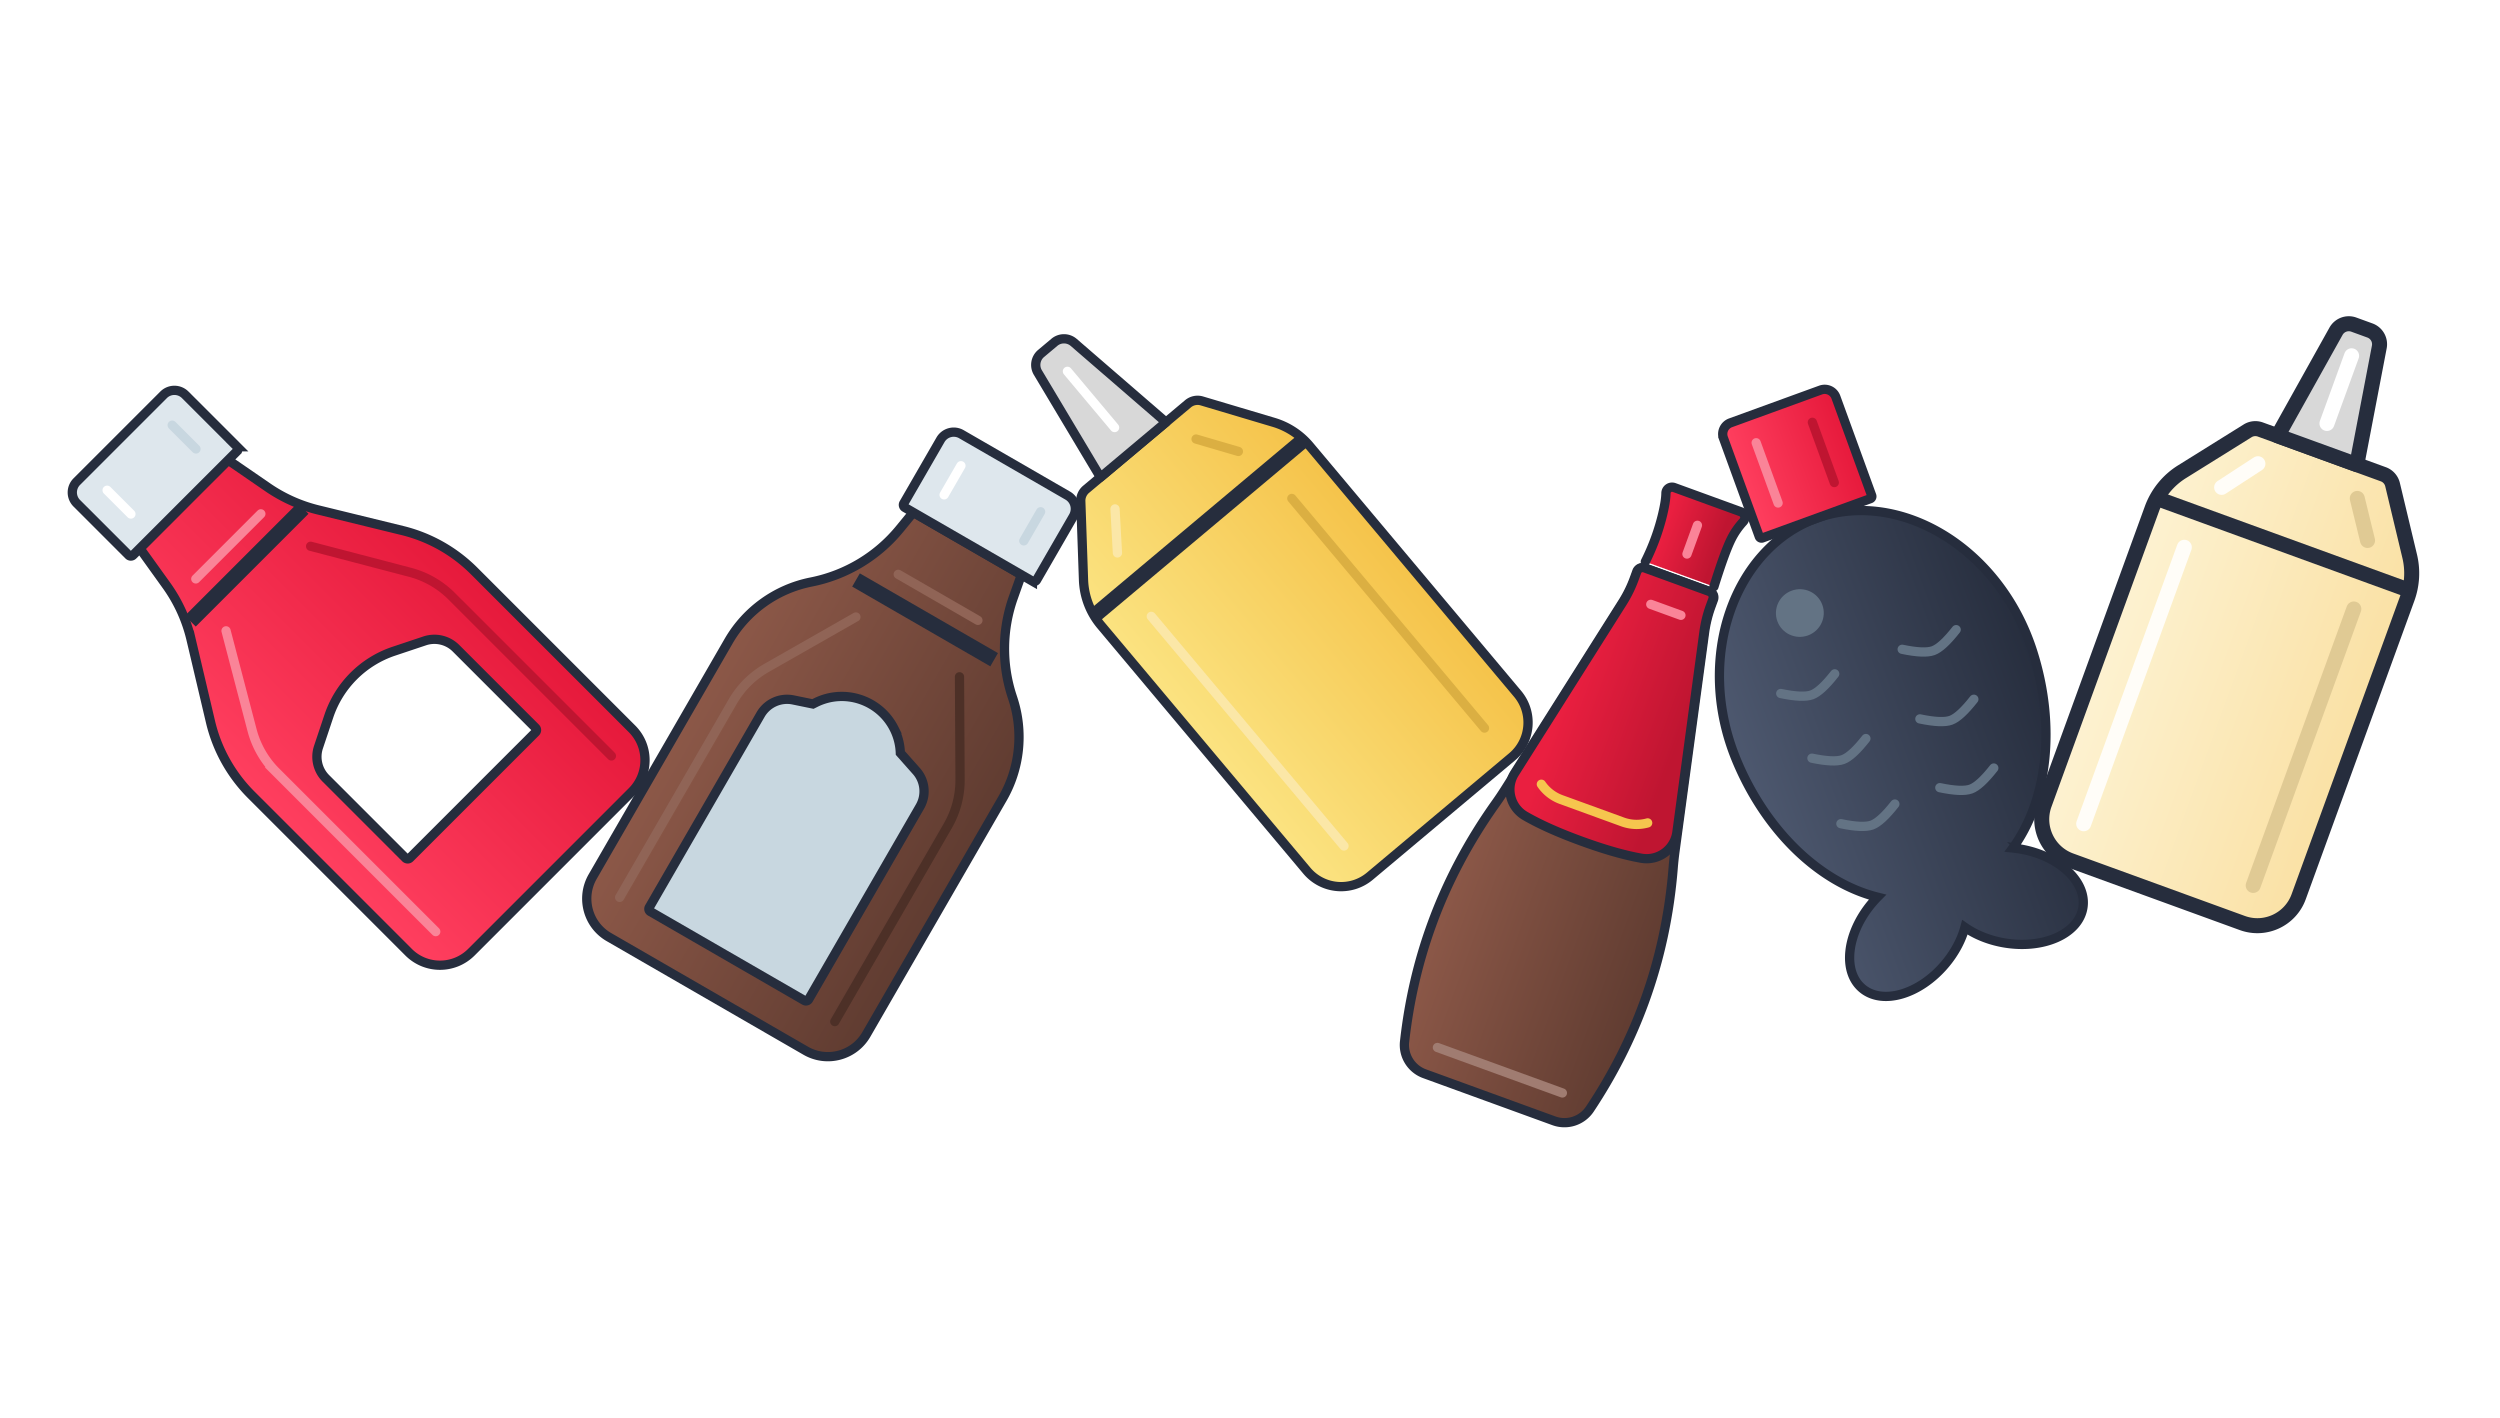 <svg xmlns="http://www.w3.org/2000/svg" viewBox="0 0 1349 765">

<defs>
<linearGradient id="b" x1="0%" x2="100%" y1="41.356%" y2="41.356%">
<stop offset="0%" stop-color="#E6193B"/>
<stop offset="100%" stop-color="#FF3F5F"/>
</linearGradient>

<linearGradient id="c" x1="0%" x2="100%" y1="41.356%" y2="41.356%">
<stop offset="0%" stop-color="#603C31"/>
<stop offset="100%" stop-color="#8C5848"/>
</linearGradient>

<linearGradient id="d" x1="100%" x2="0%" y1="50%" y2="50%">
<stop offset="0%" stop-color="#FBE381"/>
<stop offset="100%" stop-color="#F5C34A"/>
</linearGradient>

<linearGradient id="e" x1="0%" x2="100%" y1="41.356%" y2="41.356%">
<stop offset="0%" stop-color="#603C31"/>
<stop offset="100%" stop-color="#8C5848"/>
</linearGradient>

<linearGradient id="f" x1="18.479%" x2="86.71%" y1="41.356%" y2="41.356%">
<stop offset="0%" stop-color="#BF1531"/>
<stop offset="100%" stop-color="#EA1F40"/>
</linearGradient>

<linearGradient id="g" x1="18.479%" x2="86.71%" y1="41.356%" y2="41.356%">
<stop offset="0%" stop-color="#BF1531"/>
<stop offset="100%" stop-color="#EA1F40"/>
</linearGradient>

<linearGradient id="h" x1="100%" x2="0%" y1="50%" y2="50%">
<stop offset="0%" stop-color="#4E5970"/>
<stop offset="100%" stop-color="#262D3D"/>
</linearGradient>

<linearGradient id="i" x1="0%" x2="100%" y1="41.356%" y2="41.356%">
<stop offset="0%" stop-color="#E6193B"/>
<stop offset="100%" stop-color="#FF3F5F"/>
</linearGradient>

<linearGradient id="j" x1="100%" x2="0%" y1="42.926%" y2="42.926%">
<stop offset="0%" stop-color="#FDF2D1"/>
<stop offset="100%" stop-color="#FAE1A5"/>
</linearGradient>

<filter id="a" width="155.2%" height="256.3%" x="-27.6%" y="-78.2%" filterUnits="objectBoundingBox">
<feOffset dy="170" in="SourceAlpha" result="shadowOffsetOuter1"/>
<feGaussianBlur in="shadowOffsetOuter1" result="shadowBlurOuter1" stdDeviation="10"/>
<feColorMatrix in="shadowBlurOuter1" result="shadowMatrixOuter1" values="0 0 0 0 0 0 0 0 0 0 0 0 0 0 0 0 0 0 0.25 0"/>
<feMerge><feMergeNode in="shadowMatrixOuter1"/><feMergeNode in="SourceGraphic"/></feMerge>
</filter>
</defs>

<g fill="none" fill-rule="evenodd">

<path class="error-text" fill="#fff" fill-rule="nonzero" d="M115.198 488.731a277.79 277.79 0 0 1-2.37 3.258 55.334 55.334 0 0 0-2.372 3.456c-.79 1.053-1.317 1.777-1.58 2.172-.264.395-.528.987-.791 1.777-.263.922-.856 2.205-1.778 3.851s-1.515 2.732-1.779 3.258l-1.482 2.962c-.592 1.185-1.218 3.094-1.877 5.727-.263.921-.46 2.106-.593 3.554a96.19 96.19 0 0 0-.296 4.344 395.207 395.207 0 0 1-.198 3.95c-.065 1.185-.098 1.974-.098 2.37v2.566c0 1.054-.033 2.173-.1 3.357a59.066 59.066 0 0 0-.098 3.259v2.27c0 .659.033 1.284.099 1.876.066.593.099 1.218.099 1.876 0 .264.098.856.296 1.777.198.922.362 1.876.494 2.864.132.987.263 1.909.395 2.764.132.856.198 1.35.198 1.481 0 .659-.132 1.547-.395 2.666-.264 1.12-.527 2.008-.79 2.666-.396 1.053-1.12 2.172-2.174 3.357-1.054 1.185-3.162 1.777-6.323 1.777-.264 0-.89-.033-1.878-.099a53.328 53.328 0 0 1-3.062-.296 56.388 56.388 0 0 0-2.964-.296 31.753 31.753 0 0 0-1.976-.099c-.395 0-1.021.033-1.877.099-.857.066-1.779.099-2.767.099s-1.91.033-2.766.098c-.856.066-1.482.1-1.877.1-.264 0-.824-.034-1.68-.1-.856-.065-1.745-.131-2.667-.197-.922-.066-1.779-.132-2.57-.198a23.465 23.465 0 0 0-1.777-.098c-.396 0-1.054.033-1.976.098-.923.066-1.943.1-3.063.1s-2.174.032-3.162.098-1.68.099-2.074.099c-1.45 0-2.503-.066-3.162-.198-1.58-.395-3.063-1.415-4.446-3.06-1.383-1.646-2.075-3.39-2.075-5.233 0-.132.132-.922.396-2.37.263-1.448.526-2.699.79-3.752.527-2.501.79-5.266.79-8.294v-12.045c0-1.053-.099-2.567-.296-4.542-.198-1.974-.362-3.225-.494-3.752 0-.131-.165-.724-.494-1.777-.33-1.053-.758-2.337-1.284-3.85a126.532 126.532 0 0 0-1.68-4.542c-.593-1.514-1.153-2.732-1.68-3.653a37.32 37.32 0 0 0-1.58-2.864 37.32 37.32 0 0 1-1.581-2.863 213.595 213.595 0 0 1-1.877-4.245 29.825 29.825 0 0 0-2.273-4.246 23.444 23.444 0 0 0-1.68-2.863 221.967 221.967 0 0 0-1.876-2.666 34.698 34.698 0 0 1-1.384-2.666 87.686 87.686 0 0 0-1.185-2.468 76.334 76.334 0 0 0-2.865-4.542 164.186 164.186 0 0 1-2.865-4.344c-.132-.132-.626-1.086-1.482-2.863a247.612 247.612 0 0 0-2.964-5.924 177.828 177.828 0 0 1-3.063-6.22 210.376 210.376 0 0 0-1.778-3.752 452.396 452.396 0 0 1-2.964-6.418c-.922-2.04-2.174-4.377-3.755-7.01a79.513 79.513 0 0 1-1.877-3.16 73.39 73.39 0 0 1-1.68-3.16 29.602 29.602 0 0 1-.79-2.27c-.263-.856-.395-1.81-.395-2.863 0-1.843.626-3.324 1.877-4.443 1.252-1.12 2.602-1.679 4.05-1.679.66 0 1.516.132 2.57.395 2.37.395 4.28.593 5.73.593.263 0 .757-.033 1.482-.1a25.133 25.133 0 0 1 2.272-.098c.79-.132 1.581-.197 2.371-.197h1.581c.264 0 .725.033 1.383.098.659.066 1.384.1 2.174.1.659.13 1.35.23 2.075.295.724.066 1.218.099 1.482.099.527 0 .922-.066 1.185-.197h5.335c.395 0 1.12-.066 2.174-.198 1.054-.132 1.778-.263 2.173-.395h6.323c3.03 0 5.204.494 6.521 1.481 1.317.987 2.437 2.468 3.36 4.443.658 1.317 1.086 2.633 1.284 3.95.197 1.316.56 2.632 1.086 3.949.264.658.56 1.316.89 1.974.329.659.625 1.317.889 1.975a98.502 98.502 0 0 1 2.964 5.53c1.054 2.106 1.712 3.488 1.976 4.146a33.04 33.04 0 0 1 1.68 3.456 48.986 48.986 0 0 0 1.481 3.258 32.46 32.46 0 0 0 1.779 2.764c.658.922 1.383 1.383 2.173 1.383.527 0 1.219-.428 2.075-1.284.856-.856 1.745-1.876 2.667-3.06a45.68 45.68 0 0 0 2.57-3.654c.79-1.25 1.382-2.27 1.778-3.06.922-1.58 1.976-3.292 3.161-5.135a140.03 140.03 0 0 1 1.877-2.567 39.733 39.733 0 0 0 1.877-2.764c.396-.395.89-1.152 1.482-2.271a41.87 41.87 0 0 0 1.482-3.06c.396-.659.758-1.383 1.087-2.173.33-.79.692-1.58 1.087-2.37a28.892 28.892 0 0 1 1.68-2.27 9.4 9.4 0 0 1 2.074-1.876c.922-.659 2.24-1.251 3.952-1.778 1.713-.526 3.228-.79 4.545-.79h1.087c.46 0 1.02.066 1.68.198.526 0 1.02.033 1.481.099.461.066.823.099 1.087.099.263 0 .724-.033 1.383-.1a19.859 19.859 0 0 1 1.976-.098 10.059 10.059 0 0 1 1.976-.197h1.383c1.318 0 2.569.065 3.755.197 1.185.132 2.437.263 3.754.395 1.317.132 2.766.23 4.347.296 1.58.066 2.766.099 3.557.099h1.877c.593 0 1.218-.066 1.877-.198a22.28 22.28 0 0 1 2.668-.69c.988-.198 1.745-.297 2.272-.297.395 0 1.12.132 2.173.395.527.132.988.198 1.384.198.658.263 1.317.888 1.976 1.875.658.988.988 2.403.988 4.246 0 2.238-.527 4.278-1.581 6.121-.395.79-.823 1.547-1.285 2.271-.46.724-.889 1.481-1.284 2.271a69.86 69.86 0 0 0-.79 2.074 11.97 11.97 0 0 1-.988 2.073 5.26 5.26 0 0 1-1.186 1.777 21.55 21.55 0 0 0-1.58 1.777 23.492 23.492 0 0 0-1.483 2.074 25.47 25.47 0 0 0-1.284 2.27l-2.964 6.517a23.323 23.323 0 0 1-1.284 2.567c-.461.79-.988 1.679-1.581 2.666-.593.987-1.317 2.172-2.174 3.554-.856 1.383-2.008 3.127-3.458 5.233-.658.922-1.284 1.777-1.877 2.567-.592.79-1.218 1.646-1.877 2.567a366.037 366.037 0 0 0-3.161 5.233 88.059 88.059 0 0 1-3.36 5.233Zm34.975 7.109c0-.79.033-1.613.099-2.468.066-.856.164-1.679.296-2.469a80.26 80.26 0 0 1 .89-4.245c.329-1.383.56-2.798.69-4.246a20.08 20.08 0 0 0 .396-3.95c0-1.316.132-2.632.395-3.948.132-.922.593-2.403 1.383-4.443.79-2.041 1.647-4.081 2.57-6.122a980 980 0 0 1 2.47-5.43c.724-1.58 1.086-2.436 1.086-2.567.132-.132.395-.527.79-1.185a98.59 98.59 0 0 1 1.482-2.37c.593-.921 1.153-1.81 1.68-2.666.527-.855.922-1.48 1.185-1.876.264-.263.758-.724 1.482-1.382a88.897 88.897 0 0 1 2.372-2.073 82.906 82.906 0 0 0 2.47-2.172 61.307 61.307 0 0 0 1.58-1.481c1.45-1.448 3.491-3.324 6.126-5.628 2.634-2.304 5.664-4.246 9.09-5.825.394-.132 1.415-.527 3.062-1.185a149.647 149.647 0 0 1 5.236-1.975c1.844-.658 3.557-1.25 5.138-1.777 1.58-.527 2.503-.79 2.766-.79a32.007 32.007 0 0 1 2.865-.592c.856-.132 1.812-.33 2.865-.593a68.951 68.951 0 0 1 2.174-.395c.79-.131 1.515-.263 2.173-.395.264 0 .988-.033 2.174-.098 1.186-.066 2.437-.132 3.754-.198 1.318-.066 2.503-.131 3.557-.197 1.054-.066 1.713-.099 1.976-.099l3.063.197c2.042.132 4.413.297 7.113.494 2.7.198 5.368.46 8.003.79 2.634.33 4.545.691 5.73 1.086.395.132 1.219.428 2.47.889 1.252.46 2.635.987 4.15 1.58 1.515.592 2.964 1.184 4.347 1.777a152.85 152.85 0 0 0 3.062 1.283c.79.395 1.548.823 2.273 1.284.724.46 1.482.888 2.272 1.283a19.787 19.787 0 0 0 3.656 1.58 15.02 15.02 0 0 1 3.458 1.58c3.03 1.58 5.17 3.028 6.422 4.344 1.25 1.316 2.272 2.501 3.062 3.554.395.527.824 1.02 1.285 1.481.46.461.889.955 1.284 1.481.922.922 1.647 1.712 2.174 2.37.526.658 1.02 1.284 1.482 1.876a46.35 46.35 0 0 1 1.383 1.876c.46.658 1.02 1.58 1.68 2.764a197.65 197.65 0 0 1 1.876 3.061 193.04 193.04 0 0 0 1.878 3.06 38.184 38.184 0 0 1 1.778 3.16c.527 1.053.922 1.91 1.186 2.567.395.922.691 1.876.889 2.864.197.987.428 2.007.691 3.06a91.794 91.794 0 0 0 1.285 3.95 29.39 29.39 0 0 1 1.086 3.95c0 .394.066 1.02.198 1.875.132.856.23 1.843.296 2.962l.198 3.357c.066 1.119.099 2.073.099 2.863v1.58c0 .527-.066 1.119-.198 1.777a65.507 65.507 0 0 1-.494 3.258 18.727 18.727 0 0 0-.296 3.259v5.529c0 .395-.066 1.053-.198 1.974a72.396 72.396 0 0 1-.395 3.555c-.132.921-.33 1.777-.593 2.567-.263.79-.625 1.678-1.087 2.666-.46.987-1.02 2.27-1.68 3.85a55.88 55.88 0 0 0-1.382 2.962 19.528 19.528 0 0 0-.988 2.962l-.79 2.765a23.18 23.18 0 0 1-.989 2.764l-.889 1.679c-.593 1.119-1.416 2.468-2.47 4.048-1.054 1.58-2.305 3.258-3.754 5.035a25.364 25.364 0 0 1-4.94 4.64 11.18 11.18 0 0 1-2.47 1.58 11.18 11.18 0 0 0-2.47 1.58c-.659.395-1.251.823-1.778 1.284-.527.46-1.12.954-1.779 1.48-2.634 2.239-5.796 3.884-9.484 4.937l-2.767.79a23.33 23.33 0 0 0-2.766.988 12.326 12.326 0 0 0-2.865 1.086 23.32 23.32 0 0 1-2.865 1.283c-.922.263-1.779.46-2.569.593-.79.131-1.647.329-2.569.592a71.307 71.307 0 0 0-3.161.691c-.79.198-1.548.33-2.273.395a31.28 31.28 0 0 0-2.272.296c-.79.132-1.778.264-2.964.395-.658 0-1.35.066-2.075.198-.724.131-1.482.197-2.272.197h-7.509c-.395 0-1.02-.033-1.877-.099-.856-.065-1.778-.131-2.766-.197s-1.91-.132-2.766-.198a27.408 27.408 0 0 0-1.878-.098h-6.915c-1.845-.132-3.854-.33-6.027-.593-2.174-.263-4.117-.724-5.83-1.382a28.983 28.983 0 0 1-2.173-.987 28.983 28.983 0 0 0-2.173-.988 39.025 39.025 0 0 0-2.964-.987 23.215 23.215 0 0 1-2.767-.987 13.948 13.948 0 0 1-2.272-.988 58.247 58.247 0 0 1-2.075-1.184 67.899 67.899 0 0 1-2.272-1.58 43.907 43.907 0 0 1-2.272-1.777l-3.557-2.37a59.034 59.034 0 0 0-2.371-1.876 20.24 20.24 0 0 1-2.174-1.876c-1.58-1.448-2.93-2.863-4.05-4.245a406.243 406.243 0 0 0-3.656-4.443 5.271 5.271 0 0 0-.988-1.383l-1.186-1.184a58.035 58.035 0 0 1-3.359-3.654 37.672 37.672 0 0 1-2.964-4.048 7.958 7.958 0 0 1-.691-1.283 13.92 13.92 0 0 1-.593-1.777 41.325 41.325 0 0 0-.89-2.765c-.395-1.119-.856-2.666-1.382-4.64a174.326 174.326 0 0 0-1.581-5.233 31.97 31.97 0 0 1-1.186-5.233v-5.332c0-.526-.066-1.711-.197-3.554-.132-1.843-.198-3.094-.198-3.752Zm77.062-24.683c-2.37 0-4.544.395-6.52 1.184l-1.976 1.185-1.976 1.185a19.787 19.787 0 0 1-3.656 1.58c-1.251.395-2.404 1.053-3.458 1.974-.79.659-1.383 1.284-1.778 1.876-.395.593-1.186 2.008-2.371 4.246-1.054 2.106-1.844 3.785-2.371 5.035-.527 1.25-.79 2.798-.79 4.64 0 1.054.164 2.37.493 3.95.33 1.58.89 3.094 1.68 4.542a12.53 12.53 0 0 0 1.383 1.876c.527.592.988 1.217 1.383 1.876.395.526.856 1.316 1.383 2.37.396.526 1.054 1.184 1.976 1.974a32.85 32.85 0 0 0 3.162 2.37 19.32 19.32 0 0 0 3.853 1.974c1.383.527 2.733.79 4.05.79.396 0 1.252.033 2.57.099 1.317.066 2.173.099 2.568.099.132 0 .626-.033 1.482-.1a74.924 74.924 0 0 0 2.964-.295c1.12-.132 2.14-.264 3.063-.395.922-.132 1.449-.198 1.58-.198 3.03-.658 5.336-1.909 6.916-3.752a20.417 20.417 0 0 0 1.68-1.876 20.417 20.417 0 0 1 1.68-1.875c.395-.395.988-.856 1.778-1.383.922-.921 1.943-2.501 3.063-4.739a15.678 15.678 0 0 0 1.68-7.109c0-.921-.165-2.073-.495-3.455a34.576 34.576 0 0 0-1.185-3.95c-.461-1.25-.89-2.37-1.285-3.357-.395-.987-.658-1.612-.79-1.876-1.054-1.843-2.569-3.39-4.545-4.64-1.976-1.25-3.49-2.074-4.544-2.468a4.882 4.882 0 0 0-1.581-.494 4.882 4.882 0 0 1-1.581-.494l-1.976-.79-1.976-.79c-1.58-.526-3.425-.79-5.533-.79ZM435.7 424.159l3.557-.394a32.204 32.204 0 0 1 3.557-.198c.263 0 1.218.066 2.865.198 1.646.131 2.93.394 3.853.79a82.64 82.64 0 0 1 1.976 1.382c.922.658 1.515 1.184 1.778 1.58.395.526.758 1.316 1.087 2.369.33 1.053.56 2.14.692 3.258.131 1.12.23 2.238.296 3.357.066 1.12.099 2.008.099 2.666 0 .921-.033 1.81-.099 2.666a37.49 37.49 0 0 0-.099 2.863c0 .263.033.987.099 2.172s.099 1.975.099 2.37v3.455c0 1.778-.066 2.93-.198 3.456-.132 1.053-.263 2.14-.395 3.258a453.003 453.003 0 0 1-.395 3.259c0 .263-.066.888-.198 1.875-.131.988-.23 2.074-.296 3.259a49.021 49.021 0 0 1-.297 3.357c-.131 1.053-.197 1.711-.197 1.974 0 .79.033 1.547.099 2.271s.164 2.008.296 3.85c.132 1.58.23 3.127.296 4.641.066 1.514.1 3.06.1 4.64 0 2.37-.067 4.74-.198 7.11a131.67 131.67 0 0 0-.198 7.306c0 .395.033 1.35.099 2.863.066 1.514.099 2.534.099 3.06 0 .132-.033.856-.1 2.173a227.084 227.084 0 0 1-.296 4.74 52.576 52.576 0 0 1-.79 5.923c-.395 2.106-.856 3.95-1.383 5.53a23.18 23.18 0 0 1-.89 2.27 23.273 23.273 0 0 0-.888 2.27c-.264.79-.494 1.58-.692 2.37a16.89 16.89 0 0 1-.692 2.173 31.632 31.632 0 0 1-1.68 2.962 276.02 276.02 0 0 0-1.876 2.962 125.94 125.94 0 0 0-1.482 3.06 18.065 18.065 0 0 1-1.68 2.864c-.527.921-1.515 2.205-2.964 3.85-1.449 1.646-3.161 3.127-5.137 4.443-.396.264-.824.56-1.285.889-.46.329-.955.625-1.482.888-.658.395-1.251.823-1.778 1.284-.527.46-1.12.889-1.778 1.284-1.713 1.053-3.623 1.908-5.73 2.567a60.082 60.082 0 0 1-6.126 1.58 71.16 71.16 0 0 1-5.434.888c-1.647.197-2.931.296-3.853.296-.395 0-1.45-.033-3.162-.099-1.712-.065-2.898-.098-3.556-.098h-1.581a6.5 6.5 0 0 0-1.581.197l-4.742.593h-2.371c-.396 0-1.186-.033-2.372-.1a113.654 113.654 0 0 1-3.952-.295c-1.449-.132-2.766-.23-3.951-.297a52.407 52.407 0 0 0-2.57-.098c-.526 0-1.58.066-3.16.197-1.581.132-2.635.198-3.162.198-.264 0-.955-.066-2.075-.198-1.12-.131-1.877-.197-2.272-.197-1.054 0-2.404-.165-4.051-.494a57.714 57.714 0 0 1-4.841-1.185c-1.581-.46-3.03-.888-4.347-1.283-1.318-.395-2.174-.724-2.57-.988-.79-.263-1.448-.592-1.975-.987-.527-.395-1.713-1.25-3.557-2.567-.263-.132-.856-.46-1.778-.987a156.338 156.338 0 0 1-2.865-1.679 303.34 303.34 0 0 1-2.767-1.678 67.838 67.838 0 0 1-1.877-1.185c-.527-.395-1.284-.955-2.272-1.679-.988-.724-2.075-1.645-3.26-2.764a35.638 35.638 0 0 1-3.36-3.653 28.398 28.398 0 0 1-2.766-4.147 30.296 30.296 0 0 0-.79-1.481c-.264-.46-.527-.954-.79-1.481a43.868 43.868 0 0 0-1.581-2.567c-.527-.79-.988-1.58-1.384-2.37 0-.131-.164-.658-.494-1.58-.329-.921-.691-1.941-1.086-3.06a94.38 94.38 0 0 1-1.087-3.258c-.33-1.054-.494-1.712-.494-1.975-.132-.527-.198-.955-.198-1.284v-4.443c0-.921-.033-1.941-.099-3.06a53.922 53.922 0 0 1-.098-3.16v-2.073c0-.395.033-1.152.098-2.271.066-1.12.1-2.337.1-3.653 0-1.317.032-2.534.098-3.653a46.73 46.73 0 0 0 .099-2.469c0-.395-.033-1.053-.099-1.974a43.209 43.209 0 0 1-.099-3.061c0-1.12-.033-2.172-.099-3.16-.065-.987-.098-1.678-.098-2.073 0-.79.033-1.613.098-2.468.066-.856.1-1.679.1-2.469 0-.263-.034-.954-.1-2.073-.065-1.119-.098-1.876-.098-2.27 0-.396.033-1.087.098-2.074a49.23 49.23 0 0 0 .1-3.259 53.9 53.9 0 0 1 .098-3.356c.066-1.054.099-1.778.099-2.173 0-.526-.033-1.514-.099-2.962a855.033 855.033 0 0 1-.198-4.64 1164.62 1164.62 0 0 0-.197-4.74 85.322 85.322 0 0 1-.099-3.257c0-.395.033-1.185.099-2.37s.132-2.403.197-3.653c.066-1.25.132-2.469.198-3.653.066-1.185.099-1.975.099-2.37 0-.527-.066-1.514-.198-2.962-.131-1.448-.197-2.37-.197-2.765a9.61 9.61 0 0 1 .494-3.06c.329-.988.691-1.942 1.086-2.864 1.054-1.71 2.372-2.698 3.952-2.962a28.818 28.818 0 0 1 4.743-.394c.658 0 1.91.065 3.754.197s3.096.197 3.754.197c.527 0 1.482-.032 2.865-.098a93.823 93.823 0 0 1 4.446-.099c1.581 0 3.063-.033 4.446-.099a71.424 71.424 0 0 1 3.063-.098c.395 0 1.35.032 2.865.098 1.515.066 2.536.099 3.063.099h4.347c1.186 0 2.503.066 3.952.197 1.449.132 2.766.56 3.952 1.284 1.185.724 2.206 1.843 3.063 3.357.856 1.514 1.284 3.653 1.284 6.418 0 .395-.132 1.415-.395 3.06-.264 1.646-.395 2.732-.395 3.259-.132.658-.198 1.645-.198 2.962 0 .394.033 1.151.099 2.27a77.21 77.21 0 0 0 .296 3.555c.132 1.25.23 2.435.297 3.554.065 1.12.098 1.876.098 2.271 0 .527-.098 1.613-.296 3.258-.198 1.646-.296 2.798-.296 3.456 0 .263-.033.757-.1 1.481a26.27 26.27 0 0 0-.098 2.37v6.022a9.13 9.13 0 0 1-.198 1.778 45.288 45.288 0 0 1-.691 5.331 28.16 28.16 0 0 0-.494 5.332c0 .131.066.954.197 2.468.132 1.514.198 2.337.198 2.468v11.848c0 1.185.066 2.37.198 3.555.131 1.185.658 2.501 1.58 3.95.922 1.579 1.845 2.83 2.767 3.751.79.658 1.976 1.284 3.556 1.876 1.581.592 2.635.954 3.162 1.086.659.132 1.35.165 2.075.099a7.212 7.212 0 0 1 2.074.099c.264 0 .89.065 1.878.197.988.132 1.613.197 1.877.197 1.317 0 2.305-.131 2.964-.394 1.054-.264 1.811-.527 2.272-.79.461-.264 1.416-.988 2.865-2.172a55.282 55.282 0 0 0 2.371-1.778c.659-.526 1.153-1.119 1.482-1.777.33-.658.56-1.415.692-2.27.132-.856.198-2.008.198-3.456.131-.659.164-1.975.098-3.95-.066-1.974-.098-3.29-.098-3.95 0-.262.032-.789.098-1.579.066-.79.165-1.612.297-2.468.131-.856.23-1.646.296-2.37.066-.724.099-1.283.099-1.678 0-1.053-.099-2.107-.296-3.16a17.099 17.099 0 0 1-.297-3.16c0-.394.099-1.349.297-2.862.197-1.514.296-2.469.296-2.864 0-.526-.066-1.415-.198-2.666-.131-1.25-.296-2.567-.494-3.949a96.56 96.56 0 0 1-.494-4.048c-.131-1.316-.197-2.238-.197-2.764 0-2.107.131-4.213.395-6.32.263-2.106.395-4.212.395-6.318 0-.395-.033-1.383-.099-2.962-.066-1.58-.098-2.633-.098-3.16 0-.395.032-1.25.098-2.567.066-1.316.1-2.172.1-2.567 0-.527-.133-1.678-.396-3.456-.264-1.777-.395-2.995-.395-3.653 0-.79.197-1.974.593-3.554.395-1.58 1.58-2.699 3.556-3.357.395-.263 1.35-.527 2.865-.79 1.515-.263 2.734-.395 3.656-.395.922 0 1.811.066 2.667.198.857.131 1.746.197 2.668.197h6.323c.264 0 .494.033.692.099.197.066.428.098.691.098H435.7Zm93.266 21.92V444.3c0-.79-.033-1.613-.1-2.468a32.194 32.194 0 0 1-.098-2.469v-1.777c0-2.896.461-5.266 1.383-7.109 1.054-2.37 2.734-4.048 5.039-5.035 2.305-.987 4.84-1.547 7.607-1.678h1.976c.527 0 1.581-.132 3.162-.395h8.892c.526 0 1.613.065 3.26.197 1.647.132 2.8.198 3.458.198.263 0 1.02.032 2.272.098 1.252.066 2.075.099 2.47.099.527 0 1.614-.033 3.26-.099 1.647-.066 3.327-.164 5.04-.296 1.712-.132 3.26-.23 4.643-.296a85.578 85.578 0 0 1 2.47-.099c2.107 0 4.182.132 6.224.395s4.116.46 6.224.592h1.976c.922 0 1.877-.032 2.865-.098a43.132 43.132 0 0 1 2.865-.099h1.976c2.898 0 5.5.197 7.805.592 2.306.395 5.368.988 9.189 1.778 2.24.526 4.017.954 5.335 1.283 1.317.33 3.03 1.02 5.137 2.074.922.394 1.713.756 2.371 1.086.659.329 1.318.724 1.976 1.184a54.54 54.54 0 0 1 2.371 1.778 240.75 240.75 0 0 1 3.557 2.863c1.45 1.185 2.371 2.007 2.767 2.468.395.461 1.053 1.415 1.976 2.863.395.527.79 1.02 1.185 1.481.395.461.725.955.988 1.481.395.659.758 1.317 1.087 1.975.33.658.691 1.317 1.087 1.975.263.526.592 1.02.988 1.48.395.462.724.955.988 1.482.527.658 1.053 1.547 1.58 2.666.527 1.119.988 2.073 1.384 2.863.526 1.185 1.02 2.567 1.482 4.147.46 1.58.856 3.093 1.185 4.541.33 1.449.56 2.83.692 4.147.131 1.317.197 2.238.197 2.765 0 .921-.066 1.777-.197 2.567-.132.79-.396 2.172-.79 4.147-.396 2.37-.758 4.245-1.087 5.627-.33 1.383-.66 2.6-.988 3.654a41.828 41.828 0 0 1-1.087 3.06c-.395.988-.988 2.205-1.779 3.653-1.317 2.37-2.535 4.378-3.655 6.023-1.12 1.646-2.338 3.061-3.656 4.246-1.317 1.185-2.865 2.27-4.643 3.258-1.779.987-3.92 2.008-6.422 3.06-.659.264-1.383.659-2.174 1.186-.79.526-1.185 1.382-1.185 2.567 0 .658.296 1.25.889 1.777a6.414 6.414 0 0 0 1.877 1.185c.527.263 1.45.526 2.767.79 1.317.263 2.305.394 2.963.394.264 0 1.054-.033 2.372-.098 1.317-.066 2.239-.165 2.766-.297.395 0 1.284-.098 2.667-.296 1.384-.197 2.339-.296 2.866-.296.79 0 1.745.066 2.865.198 1.12.131 2.206.526 3.26 1.184 1.054.659 1.976 1.679 2.766 3.061s1.186 3.39 1.186 6.023c0 .395-.033 1.119-.099 2.172a70.007 70.007 0 0 1-.296 3.357 66.828 66.828 0 0 0-.297 3.456c-.065 1.119-.098 1.875-.098 2.27 0 1.843.098 3.686.296 5.53a51.83 51.83 0 0 1 .296 5.529c0 2.632-.296 4.739-.889 6.318-.593 1.58-1.35 2.765-2.272 3.555-.922.79-1.943 1.316-3.063 1.58-1.12.263-2.14.395-3.063.395-.263 0-.988-.033-2.173-.1-1.186-.065-1.91-.098-2.174-.098-1.449 0-2.898.033-4.347.099a95.786 95.786 0 0 1-4.347.099h-1.976c-1.054 0-2.305-.033-3.754-.1a96.379 96.379 0 0 1-4.347-.295c-1.45-.132-2.635-.33-3.557-.593-1.45-.395-3.063-1.02-4.841-1.876a53.95 53.95 0 0 1-5.335-2.962 174.21 174.21 0 0 1-5.138-3.357 83.225 83.225 0 0 1-4.248-3.06 68.363 68.363 0 0 0-2.766-1.876 68.363 68.363 0 0 1-2.767-1.876c-.263-.132-.889-.593-1.877-1.383s-2.042-1.612-3.161-2.468a284.121 284.121 0 0 1-3.063-2.37l-1.383-1.086c-.264-.131-.922-.329-1.976-.592-1.054-.263-1.779-.395-2.174-.395-1.449 0-2.503.593-3.161 1.777a7.609 7.609 0 0 0-.988 3.752c0 .658.033 1.547.098 2.666.066 1.119.165 2.008.297 2.666.263.658.46 1.218.593 1.678.131.461.263.955.395 1.481.132.395.197 1.053.197 1.975 0 2.633-.658 4.673-1.976 6.121-1.317 1.449-3.359 2.173-6.125 2.173-.659 0-1.877-.066-3.656-.198-1.778-.132-2.996-.197-3.655-.197-.395 0-1.087.033-2.075.098-.988.066-2.075.1-3.26.1-1.186 0-2.273.032-3.26.098-.989.066-1.68.099-2.075.099h-1.877a9.589 9.589 0 0 1-1.878-.198c-.658 0-1.91-.132-3.754-.395s-3.096-.395-3.754-.395c-.395 0-1.054.033-1.976.099-.922.066-1.91.165-2.964.296-1.054.132-2.075.23-3.063.296-.988.066-1.68.1-2.075.1-3.556 0-5.993-.955-7.31-2.864-1.318-1.909-1.977-3.982-1.977-6.22a20.416 20.416 0 0 1 .395-3.95c.264-2.501.462-4.311.593-5.43.132-1.119.198-2.403.198-3.85v-6.517c0-1.317-.033-2.567-.099-3.752a53.147 53.147 0 0 1-.099-2.764c-.131-.132-.197-.56-.197-1.284s-.066-1.481-.198-2.27a170.78 170.78 0 0 1-.395-2.963c0-1.448.099-2.83.296-4.147.198-1.316.363-2.633.494-3.949 0-.527-.033-1.58-.098-3.16-.066-1.58-.1-2.632-.1-3.159 0-.395.034-1.086.1-2.073.065-.988.164-2.04.296-3.16a59.83 59.83 0 0 0 .296-3.258c.066-1.053.1-1.777.1-2.172v-20.734c0-.263-.034-.856-.1-1.777a31.69 31.69 0 0 1-.098-1.975v-3.752c0-.395-.033-1.185-.1-2.37a98.278 98.278 0 0 0-.296-3.85 247.393 247.393 0 0 0-.395-3.85c-.132-1.186-.197-2.041-.197-2.568v-9.676Zm61.847 22.313c-1.844 0-3.293.198-4.347.592-1.054.395-1.811.988-2.272 1.778-.461.79-.725 1.744-.79 2.863a66.32 66.32 0 0 0-.1 3.85c0 .264.066.922.198 1.975s.198 1.712.198 1.975c0 .263-.033.888-.1 1.876-.065.987-.098 1.612-.098 1.876 0 2.764.659 4.541 1.976 5.331s2.7 1.185 4.15 1.185a19.7 19.7 0 0 0 5.137-.691c1.712-.46 3.03-.823 3.952-1.086a120.59 120.59 0 0 0 2.865-.987c.725-.264 1.35-.527 1.877-.79a5.274 5.274 0 0 0 1.383-.988c.396-.395.923-.921 1.581-1.58 1.054-1.052 1.746-1.908 2.075-2.566.33-.659.494-1.712.494-3.16 0-2.764-.395-4.673-1.186-5.726-.79-1.054-1.91-2.04-3.359-2.962-1.185-.659-2.14-1.054-2.865-1.185-.724-.132-2.206-.33-4.446-.593h-1.284a4.04 4.04 0 0 1-1.285-.197c-2.239-.527-3.49-.79-3.754-.79Zm165.586 6.714c.395 0 1.053-.033 1.975-.099.923-.066 1.91-.131 2.964-.197a335.52 335.52 0 0 0 2.964-.198 31.457 31.457 0 0 1 1.976-.098c3.82 0 6.455.493 7.904 1.48 1.45.988 2.371 3.39 2.767 7.208.131.395.164 1.382.098 2.962-.066 1.58-.098 2.633-.098 3.16 0 .394.032 1.184.098 2.37.066 1.184.165 2.435.297 3.751a86.59 86.59 0 0 1 .296 3.752c.066 1.185.099 2.04.099 2.567 0 3.554-.626 5.76-1.877 6.615a10.404 10.404 0 0 1-4.051 1.679c-.395.131-1.186.164-2.371.098-1.186-.066-1.976-.098-2.371-.098-.264 0-.79.032-1.581.098-.79.066-1.317.165-1.58.297-.133 0-1.153.032-3.064.098-1.91.066-3.984.099-6.224.099s-4.347.033-6.323.099-3.03.098-3.161.098c-.396 0-.988-.032-1.779-.098-.79-.066-1.68-.099-2.667-.099-.988 0-1.878-.033-2.668-.099a23.464 23.464 0 0 0-1.778-.098c-.395 0-1.021.032-1.877.098-.857.066-1.713.23-2.57.494a5.988 5.988 0 0 0-2.272 1.283c-.658.593-.987 1.416-.987 2.469 0 1.58.428 2.764 1.284 3.554.856.79 1.877 1.382 3.063 1.777 1.185.395 2.47.626 3.853.692 1.383.065 2.667.098 3.853.098.659 0 1.482-.033 2.47-.098.988-.066 2.404-.23 4.248-.494.922-.263 2.075-.395 3.458-.395h5.039c.527 0 1.712-.033 3.556-.099 1.845-.066 3.096-.099 3.755-.099 1.844.132 3.326.198 4.446.198 1.12 0 2.601-.066 4.446-.198 2.503 0 4.182.23 5.038.692.857.46 1.548 1.02 2.075 1.678.79.922 1.58 2.073 2.371 3.456.79 1.382 1.186 3.587 1.186 6.615 0 .526-.033 1.613-.099 3.258-.066 1.646-.099 2.732-.099 3.258 0 .395.033 1.086.099 2.074.066.987.099 2.073.099 3.258a53.9 53.9 0 0 0 .099 3.357c.065 1.053.098 1.777.098 2.172 0 5.397-.658 9.083-1.976 11.058-1.317 1.975-4.083 2.962-8.299 2.962-.395 0-1.185-.033-2.37-.099-1.186-.065-2.47-.131-3.854-.197a489.86 489.86 0 0 1-3.853-.198 52.407 52.407 0 0 0-2.569-.098c-1.317 0-3.82.197-7.508.592a52.65 52.65 0 0 1-5.632.494c-1.91.066-3.59.098-5.039.098-.658 0-1.712-.032-3.161-.098-1.45-.066-3.03-.165-4.742-.296-1.976-.132-3.854-.23-5.632-.297-1.778-.065-3.59-.098-5.434-.098-1.844 0-3.886.065-6.125.197-2.24.132-4.808.263-7.707.395-.395 0-1.185-.033-2.37-.099a71.804 71.804 0 0 0-3.953-.098c-2.107-.264-4.083-.362-5.927-.297-1.845.066-4.15.23-6.916.494-1.713.132-3.096.23-4.15.296-1.054.066-1.91.099-2.569.099-2.37 0-4.215-.296-5.532-.889-1.318-.592-2.273-1.382-2.865-2.37a7.861 7.861 0 0 1-1.087-3.159 27.87 27.87 0 0 1-.198-3.258c0-.395.033-.987.099-1.777.066-.79.132-1.646.198-2.567.065-.922.131-1.777.197-2.567.066-.79.099-1.383.099-1.777 0-.79.033-2.238.099-4.345.066-2.106.132-4.344.197-6.714.066-2.37.132-4.607.198-6.713.066-2.107.099-3.555.099-4.345 0-.395.066-1.185.197-2.37a63.81 63.81 0 0 0 .297-3.652c.066-1.251.132-2.469.197-3.654.066-1.184.1-2.04.1-2.567a89.28 89.28 0 0 0-.594-10.268c-.263-1.58-.395-2.83-.395-3.752v-5.726c-.132-.922-.197-1.646-.197-2.173v-2.172a9.146 9.146 0 0 1-.198-1.777v-2.764c0-.395-.033-1.185-.099-2.37a679.124 679.124 0 0 1-.197-3.752 679.12 679.12 0 0 0-.198-3.752 52.305 52.305 0 0 1-.099-2.567c0-1.974.099-3.95.297-5.924.197-1.974.362-4.015.494-6.121.131-.922.197-1.843.197-2.765v-2.962c0-1.58-.033-3.192-.099-4.838a112.25 112.25 0 0 0-.296-4.838 56.278 56.278 0 0 1-.296-2.962 41.664 41.664 0 0 1-.1-2.962c0-5.397 1.252-8.952 3.755-10.663 2.503-1.711 5.467-2.567 8.892-2.567.659 0 2.009.099 4.05.296 2.042.198 3.393.296 4.051.296 1.713 0 3.722-.033 6.027-.098 2.305-.066 4.314-.1 6.027-.1.395 0 1.12-.032 2.173-.098a54.006 54.006 0 0 1 3.36-.099c1.185 0 2.338-.032 3.457-.098 1.12-.066 1.878-.099 2.273-.099h1.976c.658 0 1.317.066 1.976.197.395.132.757.23 1.086.297.33.065.692.098 1.087.098.527 0 .988-.065 1.383-.197h2.272c.46 0 1.02.066 1.68.197.658 0 1.218.033 1.679.1.46.065.823.098 1.087.098h.889c.33 0 .757-.066 1.284-.198h3.162c.395 0 .856.066 1.383.198.527 0 .988.033 1.383.099.395.065.725.098.988.098h.79c.264 0 .923-.065 1.976-.197.132 0 .692-.066 1.68-.198.988-.131 2.108-.23 3.36-.296a243.28 243.28 0 0 0 3.358-.197 52.094 52.094 0 0 1 1.68-.099c.395 0 1.251.033 2.569.099 1.317.066 2.173.098 2.568.098h4.545c.263 0 .955.033 2.075.1 1.12.065 1.811.098 2.075.098.922 0 1.91.033 2.963.099 1.054.065 1.91.23 2.57.493 1.185.659 2.107 1.547 2.766 2.666a11.87 11.87 0 0 1 1.383 3.456c.263 1.185.428 2.304.494 3.357a41.55 41.55 0 0 1 .099 2.37 69.49 69.49 0 0 1-.1 3.652 69.49 69.49 0 0 0-.098 3.654c0 .395.033 1.119.099 2.172.066 1.053.164 2.172.296 3.357a70.01 70.01 0 0 1 .296 3.357c.066 1.053.1 1.777.1 2.172 0 .79-.067 1.843-.198 3.16-.132 1.316-.593 2.698-1.383 4.146-.66 1.448-1.417 2.37-2.273 2.765-.856.395-1.943.592-3.26.592-.395 0-1.252-.033-2.569-.099s-2.24-.098-2.766-.098c-.527 0-1.746.032-3.656.098-1.91.066-3.194.099-3.853.099-.395 0-1.02-.033-1.877-.099a61.085 61.085 0 0 1-2.865-.296 61.085 61.085 0 0 0-2.865-.296 27.408 27.408 0 0 0-1.878-.099c-.395 0-.987.033-1.778.099-.79.066-1.614.131-2.47.197-.856.066-1.68.132-2.47.198a23.39 23.39 0 0 1-1.778.099c-.527 0-1.614-.066-3.26-.198-1.647-.132-2.734-.197-3.26-.197-1.582 0-3.228.197-4.94.592-1.713.395-2.57 1.711-2.57 3.95 0 2.896 1.054 4.574 3.162 5.035 2.108.46 5.664.69 10.67.69.659 0 1.877-.098 3.656-.295 1.778-.198 2.997-.297 3.655-.297.264 0 .988.033 2.174.1 1.185.065 1.976.098 2.371.098h4.15Zm86.547 42.455c.658.132 1.284.264 1.877.395a90.39 90.39 0 0 0 1.877.395c.659.263 1.284.395 1.877.395s1.219.066 1.877.198c.527.131.988.263 1.383.395.396.131.857.329 1.384.592.922.263 1.778.395 2.568.395s1.647.131 2.57.395c.658.131 1.35.263 2.074.395a16.6 16.6 0 0 1 2.272.592c1.054.263 2.14.428 3.26.494 1.12.066 2.273.23 3.458.493 1.713.395 3.722.757 6.027 1.087 2.305.329 3.59.493 3.853.493 1.45 0 2.602-.428 3.458-1.283.856-.856 1.285-1.613 1.285-2.271 0-.79-.363-1.547-1.087-2.271-.725-.724-1.482-1.218-2.273-1.481-.658-.263-1.218-.428-1.68-.494a14.732 14.732 0 0 1-1.481-.296c-.659-.263-1.515-.658-2.569-1.185a3.513 3.513 0 0 0-.988-.296 3.513 3.513 0 0 1-.988-.296c-.395-.132-1.218-.494-2.47-1.086a284.653 284.653 0 0 0-4.05-1.876 84.622 84.622 0 0 1-4.249-2.074c-1.383-.724-2.404-1.283-3.063-1.678a249.66 249.66 0 0 1-2.865-1.975c-1.515-1.053-2.535-1.711-3.062-1.974a134.506 134.506 0 0 0-4.743-3.259c-1.317-.855-2.305-1.612-2.964-2.27-.658-.527-1.449-1.383-2.37-2.568a135.489 135.489 0 0 0-2.866-3.554 54.794 54.794 0 0 1-2.47-3.16c-.659-.92-.988-1.382-.988-1.382-.263-.263-.659-.987-1.185-2.172a551.824 551.824 0 0 1-1.779-4.048 50.39 50.39 0 0 1-1.778-4.74c-.527-1.645-.856-3.126-.988-4.442a23.938 23.938 0 0 1-.198-2.962c0-.922-.066-1.909-.197-2.962 0-.132-.033-.395-.1-.79a8.5 8.5 0 0 1-.098-1.382v-1.777c0-1.185.165-2.732.494-4.64.33-1.91.89-3.72 1.68-5.431.263-.527.494-1.02.691-1.481.198-.461.428-.955.692-1.481a87.788 87.788 0 0 0 1.087-3.061c.329-.987.757-2.008 1.284-3.06.79-1.58 1.515-2.765 2.173-3.555.66-.79 1.647-1.843 2.964-3.16.66-.658 1.186-1.25 1.581-1.777a14.9 14.9 0 0 1 1.383-1.58c2.503-2.5 5.632-4.574 9.386-6.22 3.754-1.645 7.805-2.863 12.152-3.653a199.67 199.67 0 0 1 3.063-.592 24.6 24.6 0 0 1 2.174-.296 25.133 25.133 0 0 1 2.272-.1h3.36c.394 0 1.185-.032 2.37-.098 1.186-.066 2.404-.132 3.656-.197 1.251-.066 2.47-.132 3.655-.198a52.407 52.407 0 0 1 2.57-.099c.263 0 1.382.033 3.358.1 1.976.065 4.084.13 6.323.197a156.6 156.6 0 0 1 6.225.296c1.91.131 2.93.197 3.062.197.132 0 .758.066 1.877.198 1.12.131 2.437.428 3.952.888a29.838 29.838 0 0 1 4.644 1.876c1.58.79 2.832 1.777 3.754 2.962.527.658.922 1.317 1.186 1.975.263.658.46 1.448.593 2.37.131.921.197 2.139.197 3.653v18.265c0 1.843-.099 3.259-.296 4.246-.198.987-.428 1.81-.692 2.468-.658 1.053-1.548 2.074-2.667 3.061-1.12.987-1.746 1.547-1.878 1.678-.526.264-1.646.626-3.359 1.087-1.712.46-2.832.69-3.359.69-.132 0-1.12-.263-2.964-.79a430.83 430.83 0 0 0-4.94-1.381 16.361 16.361 0 0 0-3.556-.395c-1.186 0-2.437-.132-3.755-.395-.658-.132-1.35-.264-2.074-.395a128.73 128.73 0 0 1-2.075-.395c-.527-.132-1.252-.198-2.174-.198-2.24 0-3.853.297-4.84.889-.989.592-1.483 1.218-1.483 1.876 0 .921.593 1.876 1.779 2.863 1.185.987 3.095 1.81 5.73 2.468 1.844.527 3.721 1.087 5.631 1.679 1.91.592 3.524 1.218 4.841 1.876a75.788 75.788 0 0 1 3.36 1.975l3.161 1.974a63.505 63.505 0 0 0 3.656 1.876 33.925 33.925 0 0 1 3.458 1.876 70.666 70.666 0 0 1 3.951 2.863 72.085 72.085 0 0 1 4.15 3.456 57.252 57.252 0 0 1 3.458 3.357c.988 1.053 1.614 1.777 1.877 2.172.395.527.988 1.35 1.778 2.468.79 1.12 1.318 1.942 1.581 2.469.264.658.494 1.283.692 1.876.197.592.428 1.217.691 1.876.264.526.56 1.02.89 1.48.329.461.625 1.02.889 1.68.131.394.395 1.118.79 2.171.395 1.053.725 2.238.988 3.555l.79 3.949a19.14 19.14 0 0 1 .396 3.752c0 .395-.066 1.02-.198 1.876-.132.855-.23 1.81-.296 2.863a32.111 32.111 0 0 1-.297 2.863c-.131.856-.197 1.481-.197 1.876a16.78 16.78 0 0 0-.396 3.653c0 1.251-.131 2.469-.395 3.654-.527 1.974-1.449 4.08-2.766 6.318-1.317 2.238-2.503 3.884-3.557 4.937-.527.527-1.054.987-1.58 1.382-.527.395-1.054.856-1.581 1.383a28.06 28.06 0 0 1-2.075 1.876 28.06 28.06 0 0 0-2.075 1.876l-2.964 1.777a26.885 26.885 0 0 0-2.47 1.58 67.899 67.899 0 0 1-2.272 1.58c-2.371 1.447-4.446 2.435-6.224 2.961a121.42 121.42 0 0 1-5.039 1.383c-1.713.394-3.129.658-4.248.79l-3.36.394c-1.12.132-2.404.165-3.853.099a126.277 126.277 0 0 0-5.532-.099h-2.075c-.988 0-2.009.033-3.063.099a49.162 49.162 0 0 1-3.063.099h-2.074c-.264 0-.988-.033-2.174-.099-1.185-.066-1.91-.099-2.173-.099h-1.976c-.264 0-.758-.033-1.482-.098a38.79 38.79 0 0 1-2.371-.297 38.79 38.79 0 0 0-2.372-.296 19.905 19.905 0 0 0-1.68-.099 19.55 19.55 0 0 0-2.766-.197c-.922 0-1.91-.066-2.963-.197a21.978 21.978 0 0 0-1.878-.297 17.025 17.025 0 0 0-1.877-.098 104.133 104.133 0 0 0-6.224-.593 23.852 23.852 0 0 1-6.027-1.185c-1.58-.526-2.964-1.152-4.15-1.876-1.185-.724-1.975-1.612-2.37-2.665-.132-.264-.231-.988-.297-2.173a679.217 679.217 0 0 1-.197-3.751 417.598 417.598 0 0 0-.198-3.654c-.066-1.118-.099-1.81-.099-2.073 0-.526.066-1.645.198-3.357.132-1.711.197-2.83.197-3.357 0-.395-.033-1.053-.098-1.974a40.18 40.18 0 0 1-.1-2.864c0-.987-.032-1.941-.098-2.863a31.691 31.691 0 0 1-.099-1.975c0-.658.066-1.744.198-3.258s.658-2.995 1.58-4.443c.923-1.316 2.042-2.337 3.36-3.06 1.317-.725 2.568-1.087 3.754-1.087h.198Zm226.642-93.402 3.557-.394a32.204 32.204 0 0 1 3.557-.198c.263 0 1.218.066 2.865.198 1.646.131 2.93.394 3.853.79a82.64 82.64 0 0 1 1.976 1.382c.922.658 1.515 1.184 1.778 1.58.395.526.758 1.316 1.087 2.369.33 1.053.56 2.14.692 3.258.131 1.12.23 2.238.296 3.357.066 1.12.099 2.008.099 2.666 0 .921-.033 1.81-.099 2.666a37.49 37.49 0 0 0-.099 2.863c0 .263.033.987.099 2.172s.099 1.975.099 2.37v3.455c0 1.778-.066 2.93-.198 3.456-.132 1.053-.263 2.14-.395 3.258a452.948 452.948 0 0 1-.395 3.259c0 .263-.066.888-.198 1.875a42.67 42.67 0 0 0-.296 3.259 49.017 49.017 0 0 1-.297 3.357c-.131 1.053-.197 1.711-.197 1.974 0 .79.033 1.547.099 2.271s.164 2.008.296 3.85c.132 1.58.23 3.127.296 4.641.066 1.514.1 3.06.1 4.64 0 2.37-.067 4.74-.198 7.11a131.67 131.67 0 0 0-.198 7.306c0 .395.033 1.35.099 2.863.066 1.514.099 2.534.099 3.06 0 .132-.033.856-.1 2.173a227.047 227.047 0 0 1-.296 4.74 52.576 52.576 0 0 1-.79 5.923c-.395 2.106-.856 3.95-1.383 5.53a23.18 23.18 0 0 1-.89 2.27 23.273 23.273 0 0 0-.888 2.27c-.264.79-.494 1.58-.692 2.37a16.89 16.89 0 0 1-.692 2.173 31.633 31.633 0 0 1-1.68 2.962c-.592.921-1.218 1.909-1.876 2.962a125.963 125.963 0 0 0-1.482 3.06 18.064 18.064 0 0 1-1.68 2.864c-.527.921-1.515 2.205-2.964 3.85-1.449 1.646-3.161 3.127-5.137 4.443-.396.264-.824.56-1.285.889-.46.329-.955.625-1.482.888-.658.395-1.251.823-1.778 1.284-.527.46-1.12.889-1.778 1.284-1.713 1.053-3.623 1.908-5.73 2.567a60.082 60.082 0 0 1-6.126 1.58 71.16 71.16 0 0 1-5.434.888c-1.647.197-2.931.296-3.853.296-.395 0-1.45-.033-3.162-.099-1.712-.065-2.898-.098-3.556-.098h-1.581a6.5 6.5 0 0 0-1.581.197l-4.742.593h-2.371c-.396 0-1.186-.033-2.372-.1a113.652 113.652 0 0 1-3.952-.295c-1.449-.132-2.766-.23-3.951-.297a52.408 52.408 0 0 0-2.57-.098c-.526 0-1.58.066-3.16.197-1.581.132-2.635.198-3.162.198-.264 0-.955-.066-2.075-.198-1.12-.131-1.877-.197-2.272-.197-1.054 0-2.404-.165-4.051-.494a57.714 57.714 0 0 1-4.841-1.185c-1.581-.46-3.03-.888-4.347-1.283-1.318-.395-2.174-.724-2.569-.988-.79-.263-1.45-.592-1.976-.987-.527-.395-1.713-1.25-3.557-2.567-.263-.132-.856-.46-1.778-.987a156.335 156.335 0 0 1-2.865-1.679 303.34 303.34 0 0 1-2.767-1.678 67.838 67.838 0 0 1-1.877-1.185c-.527-.395-1.284-.955-2.272-1.679-.988-.724-2.075-1.645-3.26-2.764a35.638 35.638 0 0 1-3.36-3.653 28.398 28.398 0 0 1-2.766-4.147 30.295 30.295 0 0 0-.79-1.481c-.264-.46-.527-.954-.79-1.481a43.868 43.868 0 0 0-1.581-2.567c-.527-.79-.988-1.58-1.384-2.37 0-.131-.164-.658-.494-1.58-.329-.921-.691-1.941-1.086-3.06a94.381 94.381 0 0 1-1.087-3.258c-.33-1.054-.494-1.712-.494-1.975-.132-.527-.198-.955-.198-1.284v-4.443c0-.921-.033-1.941-.099-3.06a53.923 53.923 0 0 1-.098-3.16v-2.073c0-.395.033-1.152.098-2.271.066-1.12.1-2.337.1-3.653 0-1.317.032-2.534.098-3.653a46.73 46.73 0 0 0 .099-2.469c0-.395-.033-1.053-.099-1.974a43.21 43.21 0 0 1-.099-3.061c0-1.12-.033-2.172-.099-3.16-.065-.987-.098-1.678-.098-2.073 0-.79.033-1.613.098-2.468.066-.856.1-1.679.1-2.469 0-.263-.034-.954-.1-2.073-.065-1.119-.098-1.876-.098-2.27 0-.396.033-1.087.098-2.074a49.23 49.23 0 0 0 .1-3.259 53.9 53.9 0 0 1 .098-3.356c.066-1.054.099-1.778.099-2.173 0-.526-.033-1.514-.099-2.962a855.135 855.135 0 0 1-.198-4.64 1164.62 1164.62 0 0 0-.197-4.74 85.324 85.324 0 0 1-.099-3.257c0-.395.033-1.185.099-2.37s.132-2.403.197-3.653c.066-1.25.132-2.469.198-3.653.066-1.185.099-1.975.099-2.37 0-.527-.066-1.514-.198-2.962-.131-1.448-.197-2.37-.197-2.765a9.61 9.61 0 0 1 .494-3.06c.329-.988.691-1.942 1.086-2.864 1.054-1.71 2.372-2.698 3.952-2.962a28.818 28.818 0 0 1 4.743-.394c.658 0 1.91.065 3.754.197s3.096.197 3.754.197c.527 0 1.482-.032 2.865-.098a93.823 93.823 0 0 1 4.446-.099c1.581 0 3.063-.033 4.446-.099a71.424 71.424 0 0 1 3.063-.098c.395 0 1.35.032 2.865.098 1.515.066 2.536.099 3.063.099h4.347c1.186 0 2.503.066 3.952.197 1.449.132 2.766.56 3.952 1.284 1.185.724 2.206 1.843 3.063 3.357.856 1.514 1.284 3.653 1.284 6.418 0 .395-.132 1.415-.395 3.06-.264 1.646-.395 2.732-.395 3.259-.132.658-.198 1.645-.198 2.962 0 .394.033 1.151.099 2.27a77.21 77.21 0 0 0 .296 3.555c.132 1.25.23 2.435.297 3.554.065 1.12.098 1.876.098 2.271 0 .527-.098 1.613-.296 3.258-.198 1.646-.296 2.798-.296 3.456 0 .263-.033.757-.1 1.481a26.267 26.267 0 0 0-.098 2.37v6.022a9.13 9.13 0 0 1-.198 1.778 45.289 45.289 0 0 1-.691 5.331 28.16 28.16 0 0 0-.494 5.332c0 .131.066.954.197 2.468.132 1.514.198 2.337.198 2.468v11.848c0 1.185.066 2.37.198 3.555.131 1.185.658 2.501 1.58 3.95.922 1.579 1.845 2.83 2.767 3.751.79.658 1.976 1.284 3.556 1.876 1.581.592 2.635.954 3.162 1.086.659.132 1.35.165 2.075.099a7.212 7.212 0 0 1 2.074.099c.264 0 .89.065 1.878.197.988.132 1.613.197 1.877.197 1.317 0 2.305-.131 2.964-.394 1.054-.264 1.811-.527 2.272-.79.461-.264 1.416-.988 2.865-2.172a55.283 55.283 0 0 0 2.371-1.778c.659-.526 1.153-1.119 1.482-1.777.33-.658.56-1.415.692-2.27.132-.856.198-2.008.198-3.456.131-.659.164-1.975.098-3.95-.066-1.974-.098-3.29-.098-3.95 0-.262.032-.789.098-1.579.066-.79.165-1.612.297-2.468.131-.856.23-1.646.296-2.37.066-.724.099-1.283.099-1.678 0-1.053-.099-2.107-.296-3.16a17.1 17.1 0 0 1-.297-3.16c0-.394.099-1.349.297-2.862.197-1.514.296-2.469.296-2.864 0-.526-.066-1.415-.198-2.666-.131-1.25-.296-2.567-.494-3.949a96.552 96.552 0 0 1-.494-4.048c-.131-1.316-.197-2.238-.197-2.764 0-2.107.131-4.213.395-6.32.263-2.106.395-4.212.395-6.318 0-.395-.033-1.383-.099-2.962-.066-1.58-.098-2.633-.098-3.16 0-.395.032-1.25.098-2.567.066-1.316.1-2.172.1-2.567 0-.527-.133-1.678-.396-3.456-.264-1.777-.395-2.995-.395-3.653 0-.79.197-1.974.593-3.554.395-1.58 1.58-2.699 3.556-3.357.395-.263 1.35-.527 2.865-.79 1.515-.263 2.734-.395 3.656-.395.922 0 1.811.066 2.667.198.857.131 1.746.197 2.668.197h6.323c.264 0 .494.033.692.099.197.066.428.098.691.098h12.251Zm38.729 110.582c-.659-.922-1.449-2.04-2.371-3.357-.922-1.316-1.844-2.995-2.766-5.035-.923-2.04-1.779-4.51-2.57-7.405-.79-2.897-1.382-6.451-1.778-10.664a49.023 49.023 0 0 1-.296-3.357 17.908 17.908 0 0 0-.494-3.357c-.527-3.817-.856-6.351-.988-7.602a33.17 33.17 0 0 1-.198-3.456c0-1.053.066-2.435.198-4.146.132-1.712.296-3.456.494-5.233.198-1.778.395-3.456.593-5.036.197-1.58.428-2.896.691-3.95a35.151 35.151 0 0 1 1.878-4.837 99.023 99.023 0 0 0 2.074-4.64 43.565 43.565 0 0 0 1.68-4.246 43.568 43.568 0 0 1 1.68-4.246 30.847 30.847 0 0 1 1.877-3.554 42.696 42.696 0 0 1 2.272-3.357 115.64 115.64 0 0 1 2.371-2.962c.659-.79 1.45-1.58 2.371-2.37a78.816 78.816 0 0 1 3.458-2.764 3367.28 3367.28 0 0 0 5.434-4.147 289.789 289.789 0 0 1 5.236-3.85c1.384-.988 2.8-1.81 4.249-2.469 1.449-.658 3.128-1.25 5.038-1.777 1.91-.527 4.578-1.185 8.003-1.975 3.557-.79 6.554-1.382 8.99-1.777 2.438-.395 5.566-.592 9.387-.592h5.927c2.24 0 4.48.066 6.719.197 2.24.132 4.413.362 6.52.691 2.108.33 3.886.757 5.335 1.284.527.263 1.548.757 3.063 1.48 1.515.725 2.536 1.745 3.063 3.062.132.395.197 1.316.197 2.764v3.752c0 .395-.032 1.218-.098 2.468a93.608 93.608 0 0 1-.297 3.95 90.188 90.188 0 0 0-.296 4.048c-.066 1.316-.099 2.238-.099 2.764v1.383c0 .658.099 1.71.296 3.159a87.25 87.25 0 0 1 .494 4.542c.132 1.58.264 3.126.396 4.64.131 1.514.197 2.534.197 3.061 0 2.633-.263 4.706-.79 6.22-.527 1.514-1.219 2.633-2.075 3.357-.856.724-1.778 1.185-2.766 1.382-.988.198-1.943.297-2.865.297-.527 0-1.779-.1-3.755-.297-1.976-.197-3.293-.296-3.952-.296-.527 0-1.646.099-3.359.296-1.712.198-2.898.297-3.556.297l-3.755-.198h-1.778c-3.162.263-5.5.724-7.015 1.382-1.515.659-2.667 1.251-3.458 1.778-1.054.79-2.437 2.139-4.15 4.048-1.712 1.909-2.568 4.97-2.568 9.182 0 1.711.263 3.291.79 4.74.264.92.79 2.27 1.581 4.047.79 1.777 1.515 3.06 2.174 3.85.922 1.186 2.173 2.14 3.754 2.864a32.9 32.9 0 0 0 4.841 1.777c1.647.461 3.162.757 4.545.889 1.383.131 2.338.197 2.865.197 1.317 0 3.326-.263 6.027-.79 2.7-.526 4.972-.855 6.817-.987h1.383c4.61 0 7.74.987 9.386 2.962 1.646 1.975 2.47 5.463 2.47 10.466v2.073c0 .988-.033 2.074-.1 3.258a60.627 60.627 0 0 0-.098 3.357v2.173c0 1.843.033 3.587.099 5.232.066 1.646.165 3.39.296 5.233.264 1.712.395 2.962.395 3.752v2.567c0 1.185-.098 2.271-.296 3.258-.198.988-.626 1.942-1.284 2.864-.79 1.316-2.108 2.6-3.952 3.85-1.844 1.25-3.689 2.008-5.533 2.271-.395 0-1.02.033-1.877.099-.856.066-1.778.132-2.766.197-.988.066-1.943.132-2.866.198-.922.066-1.58.099-1.976.099a32.555 32.555 0 0 1-4.347.493c-1.449.066-3.49.099-6.125.099-.659 0-2.075-.132-4.248-.395a60.925 60.925 0 0 1-6.62-1.185 40.164 40.164 0 0 0-5.829-.79 45.725 45.725 0 0 1-6.027-.79 41.023 41.023 0 0 1-4.742-1.086 45.347 45.347 0 0 1-4.742-1.678c-2.24-.922-4.874-2.205-7.904-3.85-3.03-1.646-6.39-4.773-10.078-9.38a123.63 123.63 0 0 0-2.37-3.061 123.95 123.95 0 0 1-2.372-3.06 67.853 67.853 0 0 0-1.58-2.272 17.437 17.437 0 0 0-1.779-2.073Zm100.379-20.734c-.132-.658-.198-2.008-.198-4.048v-5.529c0-.461.066-1.02.198-1.679.395-3.686.593-7.306.593-10.86v-1.383c0-.79-.033-1.612-.1-2.468a31.039 31.039 0 0 1-.098-2.37v-10.564c0-.395-.033-1.185-.099-2.37-.066-1.184-.099-1.974-.099-2.37 0-.526.033-1.612.1-3.257.065-1.646.098-2.732.098-3.259 0-.263.033-.822.099-1.678s.099-1.744.099-2.666c0-.921.033-1.81.098-2.666.066-.855.1-1.48.1-1.876v-3.752c0-1.58-.133-3.29-.396-5.134a83.382 83.382 0 0 0-.494-4.245 29.97 29.97 0 0 1-.296-4.246c0-.131.033-.592.098-1.382l.198-2.37c.066-.79.132-1.514.198-2.172.065-.658.098-1.053.098-1.185.264-1.711 1.087-3.258 2.47-4.64 1.384-1.382 2.997-2.073 4.841-2.073.527 0 1.054.032 1.581.098.527.066 1.12.165 1.779.296.263 0 .724.033 1.383.1.658.065 1.646.098 2.964.098h3.26a13.4 13.4 0 0 0 3.26-.395c1.054-.263 1.746-.395 2.075-.395h1.087c.132 0 .856.033 2.173.099 1.318.066 2.767.164 4.348.296 1.58.132 3.095.23 4.544.296 1.45.066 2.306.099 2.569.099.263 0 .725-.033 1.383-.099a33.749 33.749 0 0 0 2.174-.296c.79 0 1.548-.033 2.272-.099.725-.066 1.219-.098 1.482-.098 2.898 0 4.907.592 6.027 1.777s1.943 2.238 2.47 3.16c.263.526.46 1.151.592 1.875.132.724.198 2.008.198 3.85 0 .264-.066.79-.197 1.58-.132.79-.264 1.613-.396 2.469-.131.856-.263 1.678-.395 2.468s-.197 1.382-.197 1.777c0 .264.032.757.098 1.481.066.724.132 1.514.198 2.37.066.856.132 1.646.198 2.37.065.724.098 1.283.098 1.678 0 .527-.033 1.613-.098 3.258-.066 1.646-.1 2.732-.1 3.258 0 1.449.231 2.633.692 3.555.461.921 1.021 1.678 1.68 2.27.659.593 1.317 1.021 1.976 1.284.658.264 1.12.461 1.383.593.263 0 1.054.065 2.371.197s2.766.263 4.347.395c1.581.132 3.03.23 4.347.296 1.318.066 2.042.099 2.174.099.659 0 1.844-.165 3.557-.494 1.712-.329 3.03-.69 3.952-1.086 2.634-1.053 4.182-2.468 4.643-4.245.461-1.777.692-3.061.692-3.85 0-.396-.033-1.087-.1-2.074a47.589 47.589 0 0 1-.098-3.16c0-1.119-.033-2.205-.099-3.258s-.099-1.777-.099-2.172c0-.395.033-1.415.1-3.06.065-1.646.098-2.732.098-3.259 0-.263-.033-1.086-.099-2.468-.066-1.383-.099-2.271-.099-2.666 0-.922.132-2.106.396-3.555.263-1.448.988-2.83 2.173-4.146 1.054-1.054 2.108-1.712 3.162-1.975 1.054-.263 2.766-.395 5.137-.395.395 0 1.383.099 2.964.296 1.581.198 2.635.296 3.162.296h.889c.593 0 1.218-.033 1.877-.098a18.912 18.912 0 0 1 1.877-.1h1.087c.395 0 1.251-.065 2.569-.197 1.317-.131 2.173-.197 2.569-.197.526 0 1.646.099 3.359.296 1.712.198 2.832.296 3.359.296.263 0 .79-.033 1.58-.098.79-.066 1.614-.132 2.47-.198.857-.066 1.68-.131 2.47-.197a23.41 23.41 0 0 1 1.779-.099c2.371 0 4.248.263 5.631.79 1.383.526 2.47 1.218 3.26 2.073.791.856 1.285 1.81 1.483 2.864a17.1 17.1 0 0 1 .296 3.159c0 .263-.033.823-.099 1.678a41.204 41.204 0 0 1-.296 2.666 41.21 41.21 0 0 0-.297 2.666 27.357 27.357 0 0 0-.098 1.876c0 .263.033.856.098 1.777.066.922.1 1.514.1 1.777 0 .264-.034.922-.1 1.975-.065 1.053-.164 1.711-.296 1.975v8.292c0 .922.066 1.91.198 2.962.131 1.58.263 3.127.395 4.64.132 1.515.197 2.996.197 4.444v1.975c0 .658-.065 1.513-.197 2.567a227.043 227.043 0 0 0-.593 8.59c-.132 2.698-.198 5.43-.198 8.194 0 .659.033 1.81.1 3.456.065 1.646.098 3.39.098 5.233 0 1.843.033 3.62.099 5.331.066 1.712.099 2.897.099 3.555v7.701c0 .395.033 1.185.098 2.37.066 1.184.132 2.468.198 3.85.066 1.383.132 2.666.198 3.85.065 1.186.098 2.041.098 2.568 0 .395-.033 1.185-.098 2.37a85.345 85.345 0 0 1-.297 3.751 85.33 85.33 0 0 0-.296 3.752 52.299 52.299 0 0 0-.099 2.567c0 .395.066 1.086.198 2.074.131.987.23 2.04.296 3.16.066 1.118.165 2.204.296 3.257.132 1.054.198 1.778.198 2.173 0 4.344-1.054 7.437-3.162 9.28-2.107 1.844-4.413 2.765-6.915 2.765-.264 0-.725-.033-1.384-.099a19.859 19.859 0 0 0-1.976-.098 10.06 10.06 0 0 0-1.975-.198h-3.261c-.593 0-1.218.066-1.877.198-.659 0-1.284.032-1.877.098s-1.219.099-1.877.099c-.264 0-.857-.033-1.779-.099a56.387 56.387 0 0 1-2.964-.296 41.67 41.67 0 0 1-2.964-.099 31.753 31.753 0 0 0-1.976-.098c-.395 0-1.053.033-1.975.098-.923.066-1.91.1-2.964.1s-2.075.032-3.063.098-1.68.099-2.075.099c-2.24 0-4.018-.264-5.335-.79-1.317-.527-2.305-1.284-2.964-2.271-.659-.988-1.087-2.172-1.284-3.555a31.438 31.438 0 0 1-.297-4.443c0-1.053.066-2.106.198-3.16a25.43 25.43 0 0 0 .197-3.159c0-.526-.131-1.71-.395-3.554-.263-1.843-.395-3.094-.395-3.752 0-1.053.033-2.304.099-3.752s.099-2.698.099-3.752v-.987c0-.263-.132-.921-.395-1.975-.264-1.58-.725-2.994-1.384-4.245-.658-1.25-1.778-2.205-3.359-2.863-.263-.132-.823-.23-1.68-.297-.856-.065-1.745-.131-2.667-.197a37.496 37.496 0 0 0-2.667-.099h-1.878c-.922 0-1.745.033-2.47.099-.724.066-2.338.296-4.84.691-.396.132-1.285.23-2.668.296-1.383.066-2.273.165-2.668.297-1.976.526-3.194 1.612-3.655 3.258-.461 1.645-.692 2.731-.692 3.258 0 .395.033 1.185.099 2.37a65.84 65.84 0 0 1 .099 3.653c0 1.25.033 2.468.099 3.653.065 1.185.098 2.04.098 2.567 0 .526-.066 1.613-.197 3.258-.132 1.646-.198 2.798-.198 3.456 0 .395.099 1.283.297 2.666.197 1.382.296 2.336.296 2.863 0 .658-.066 1.58-.198 2.764-.131 1.185-.494 2.37-1.086 3.555-.593 1.185-1.548 2.205-2.866 3.06-1.317.856-3.161 1.284-5.532 1.284-.395 0-1.087-.033-2.075-.099a53.327 53.327 0 0 1-3.063-.296 70.144 70.144 0 0 0-3.359-.296c-1.054-.066-1.712-.099-1.976-.099-.395 0-1.284.033-2.667.099-1.384.066-2.339.099-2.866.099-.526 0-1.646-.033-3.359-.1-1.712-.065-2.898-.098-3.556-.098-.396 0-1.12.033-2.174.099a54.005 54.005 0 0 1-3.36.099c-1.185 0-2.304.033-3.358.098-1.054.066-1.779.1-2.174.1-3.557 0-6.224-.527-8.002-1.58-1.779-1.054-2.866-2.765-3.26-5.135v-12.834c0-.263.032-.823.098-1.679.066-.855.165-1.546.296-2.073.132-.922.198-1.777.198-2.567v-2.172c0-.658-.033-1.777-.099-3.357-.066-1.58-.132-3.291-.197-5.134a867.734 867.734 0 0 0-.198-5.134 92.975 92.975 0 0 1-.099-3.357c0-.264.033-.955.099-2.074.066-1.119.099-1.81.099-2.073v-.395Zm-934.827 238.54c0-1.843.198-3.39.593-4.64.395-1.251 1.12-3.259 2.173-6.023.66-1.448 1.318-3.555 1.976-6.32.659-2.764 1.713-7.108 3.162-13.032a32.62 32.62 0 0 1 1.778-6.122 284.809 284.809 0 0 1 1.976-5.726 72.728 72.728 0 0 0 1.779-5.727 113.866 113.866 0 0 0 1.68-8.49 72.089 72.089 0 0 1 1.876-8.492 69.088 69.088 0 0 1 2.273-6.516 149.23 149.23 0 0 0 2.47-6.517c.263-.658.494-1.382.691-2.172.198-.79.428-1.58.692-2.37a5822089.89 5822089.89 0 0 0 1.58-7.108c.132-.527.527-1.646 1.186-3.357.659-1.711 1.35-3.522 2.075-5.43a336.035 336.035 0 0 0 1.976-5.332c.593-1.646.955-2.6 1.087-2.863a24.98 24.98 0 0 0 .988-3.357l.79-3.555a98.14 98.14 0 0 0 1.186-3.357l1.185-3.554c.659-1.58 1.317-3.127 1.976-4.64.659-1.514 1.778-2.798 3.36-3.851 2.107-1.448 4.017-2.27 5.73-2.468a44.813 44.813 0 0 1 5.137-.297c.527 0 1.45.033 2.766.1 1.318.065 2.734.098 4.249.098 1.515 0 2.964.033 4.347.099 1.383.065 2.338.098 2.865.098h2.766c1.186 0 2.404-.033 3.656-.098 1.251-.066 2.437-.132 3.557-.198a47.932 47.932 0 0 1 2.667-.099c.264 0 1.186-.065 2.766-.197 1.581-.132 2.503-.197 2.767-.197.395 0 1.218.032 2.47.098a93.78 93.78 0 0 1 3.952.296c1.383.132 2.667.23 3.853.297 1.185.065 2.042.098 2.569.098.526 0 1.613-.033 3.26-.098 1.646-.066 2.733-.1 3.26-.1 1.45 0 3.228.165 5.335.495 2.108.329 3.623.757 4.545 1.283.79.527 1.745 1.382 2.865 2.567 1.12 1.185 2.009 2.304 2.668 3.357.131.395.395 1.086.79 2.074.395.987.79 2.04 1.186 3.159.395 1.119.724 2.238.988 3.357.263 1.119.46 2.007.592 2.666.132 1.053.461 2.304.988 3.752l.79 3.554c.264 1.185.528 2.304.791 3.357.395 1.448.988 3.423 1.779 5.924.79 2.501 1.58 4.805 2.37 6.911.528 1.448.956 2.633 1.285 3.555.33.921.593 1.843.79 2.764.198.922.396 1.942.593 3.061.198 1.119.428 2.534.692 4.245.132 1.317.296 2.469.494 3.456.197.988.428 2.008.691 3.06.264 1.054.593 2.305.988 3.753a301.03 301.03 0 0 0 1.581 5.529c.395 1.58.79 3.192 1.186 4.838a58.33 58.33 0 0 0 1.383 4.838c.527 2.238 1.12 4.212 1.778 5.924.395.921.758 1.81 1.087 2.666.33.855.626 1.744.89 2.665a28.13 28.13 0 0 0 1.086 3.357 28.13 28.13 0 0 1 1.087 3.357c.263 1.053.527 2.172.79 3.357l.79 3.555.79 2.764.791 2.765c.132.263.395.954.79 2.073.396 1.119.66 1.81.791 2.073 0 .132.099.626.296 1.481.198.856.462 1.81.79 2.864a38.72 38.72 0 0 1 .791 2.863l.297 1.284c.263 1.316.395 2.303.395 2.962 0 6.582-3.096 10.465-9.287 11.65a8.49 8.49 0 0 0-1.383.099c-.396.066-.89.099-1.482.099h-6.027c-.395 0-1.186.032-2.371.098-1.186.066-2.437.132-3.754.198-1.318.066-2.57.131-3.755.197a52.407 52.407 0 0 1-2.569.099c-.263 0-.823-.033-1.68-.099a41.286 41.286 0 0 1-2.667-.296 33.82 33.82 0 0 1-2.766-.099 23.465 23.465 0 0 0-1.778-.098c-.264 0-.955.032-2.075.098s-1.811.099-2.075.099c-1.712 0-3.096-.099-4.15-.296-1.053-.198-1.942-.56-2.667-1.086-.724-.527-1.317-1.218-1.778-2.074-.461-.855-1.021-2.007-1.68-3.455-1.844-4.081-3.425-6.747-4.742-7.998-1.318-1.25-3.293-1.876-5.928-1.876-.527 0-1.713.132-3.557.395-1.844.264-3.095.395-3.754.395a6.5 6.5 0 0 1-1.58.198h-1.582c-.527 0-1.416-.033-2.667-.1a93.78 93.78 0 0 1-3.952-.295 93.78 93.78 0 0 0-3.952-.296 58.403 58.403 0 0 0-2.668-.1 14.78 14.78 0 0 0-5.038.89c-1.647.592-2.931 1.546-3.853 2.863-.132.263-.363.757-.692 1.48-.33.725-.692 1.482-1.087 2.272-.395.79-.757 1.58-1.087 2.37-.329.789-.56 1.316-.691 1.579-1.45 2.37-2.898 3.785-4.347 4.245-1.45.461-2.7.692-3.755.692-.395 0-1.086-.033-2.074-.1a46.093 46.093 0 0 0-3.063-.098c-1.054 0-2.075-.033-3.063-.099-.988-.065-1.68-.098-2.075-.098h-1.976c-.922 0-1.91.033-2.963.098a49.161 49.161 0 0 1-3.063.1h-2.075c-.395 0-1.35-.034-2.865-.1-1.515-.065-2.47-.098-2.865-.098-.527 0-1.68.065-3.458.197-1.779.132-2.931.198-3.458.198-.395 0-1.12-.066-2.174-.198-1.054-.132-2.14-.46-3.26-.987-1.12-.527-2.14-1.35-3.063-2.469-.922-1.119-1.383-2.665-1.383-4.64Zm76.075-83.924c-1.054 0-1.91.33-2.57.988-.658.658-1.382 2.04-2.173 4.147-.527 1.184-.922 2.238-1.185 3.16-.264.92-.725 2.961-1.384 6.12a80.901 80.901 0 0 0-.691 2.271 92.481 92.481 0 0 0-.988 3.654c-.33 1.316-.626 2.534-.89 3.653-.263 1.119-.394 1.941-.394 2.468 0 2.501 1.185 4.081 3.556 4.74a9.589 9.589 0 0 0 1.877.197h4.644c.263 0 1.02.033 2.272.098 1.252.066 2.075.1 2.47.1 3.557 0 5.335-1.383 5.335-4.148 0-.526-.131-1.316-.395-2.37a21.757 21.757 0 0 1-.593-2.665 14.998 14.998 0 0 0-.592-2.468 26.628 26.628 0 0 1-.593-3.16 26.628 26.628 0 0 0-.593-3.16 23.484 23.484 0 0 1-.692-1.974 23.484 23.484 0 0 0-.691-1.975 29.075 29.075 0 0 1-.988-3.16 29.075 29.075 0 0 0-.988-3.159 28.946 28.946 0 0 0-.988-2.172c-.395-.79-1.317-1.185-2.766-1.185Zm126.066-11.058c0-.395-.033-1.184-.099-2.37a679.124 679.124 0 0 1-.198-3.751 679.12 679.12 0 0 0-.197-3.752 52.305 52.305 0 0 1-.099-2.567c-.132-.527-.165-1.711-.099-3.554.066-1.844.099-3.094.099-3.752 0-.395-.099-1.317-.296-2.765-.198-1.448-.297-2.435-.297-2.962 0-4.344.856-7.24 2.569-8.688 1.712-1.449 4.413-2.173 8.101-2.173.264 0 .824.033 1.68.1.856.065 1.745.098 2.668.098.922 0 1.778.033 2.568.099.79.065 1.383.098 1.779.098h1.68c.855 0 1.745-.033 2.667-.098a36.236 36.236 0 0 1 2.568-.1h6.422c1.515 0 3.063-.13 4.644-.394.395-.132.922-.197 1.58-.197.396-.132 1.483-.165 3.261-.1 1.778.067 2.931.1 3.458.1.395 0 .988.032 1.778.098s1.713.099 2.767.099c.922.132 1.81.23 2.667.296.856.066 1.416.099 1.68.099h8.101c.659 0 2.009.066 4.05.197 2.043.132 3.393.198 4.052.198.527 0 1.514-.066 2.964-.198l4.347-.395a79.769 79.769 0 0 1 8.101-.394c1.186 0 2.602.065 4.248.197 1.647.132 3.26.56 4.841 1.284 1.581.724 2.899 1.908 3.952 3.554 1.054 1.645 1.581 3.916 1.581 6.813v1.678c0 .856-.033 1.744-.099 2.666a36.165 36.165 0 0 0-.098 2.567v1.777c0 .132.033.592.098 1.382.066.79.1 1.646.1 2.567 0 .922.032 1.81.098 2.666.066.856.099 1.415.099 1.679.132.395.23 1.184.296 2.37.066 1.184.099 1.974.099 2.369 0 .658-.132 1.547-.395 2.666-.264 1.119-.395 1.744-.395 1.876-.66 1.711-1.976 2.929-3.952 3.653-1.976.724-3.557 1.152-4.743 1.283-.658.132-2.041.198-4.15.198h-4.149c-.263 0-.823.033-1.68.098-.855.066-1.778.132-2.766.198s-1.91.132-2.766.197c-.856.066-1.482.1-1.877.1-.527 0-1.416-.067-2.668-.198a68.612 68.612 0 0 0-4.05-.297 76.855 76.855 0 0 1-4.15-.296c-1.317-.131-2.24-.197-2.766-.197-1.581 0-2.767.23-3.557.691-.79.46-1.383.954-1.778 1.481-.395.527-.626 1.086-.692 1.678-.066.593-.099.955-.099 1.086 0 1.317.297 2.304.89 2.962a5.732 5.732 0 0 0 2.074 1.481c.79.33 1.614.527 2.47.593a27.33 27.33 0 0 0 1.877.099c.659 0 2.01-.066 4.051-.198 2.042-.131 3.392-.197 4.05-.197 1.845 0 3.623.066 5.336.197a69.43 69.43 0 0 0 5.335.198h3.162a65.935 65.935 0 0 0 3.556-.494 21.613 21.613 0 0 1 3.557-.296c1.976 0 3.458.296 4.446.888.988.593 1.745 1.317 2.272 2.172.527.856.824 1.745.89 2.666.065.922.098 1.712.098 2.37 0 .395-.033 1.35-.099 2.863-.065 1.514-.098 2.534-.098 3.06 0 .527.065 1.548.197 3.062.132 1.514.198 2.468.198 2.863v3.16c0 .658.099 1.941.296 3.85.198 1.909.297 3.192.297 3.85 0 2.633-.626 4.641-1.878 6.023-1.251 1.383-2.008 2.205-2.272 2.469-1.449 1.184-2.898 1.876-4.347 2.073-1.45.198-3.82.296-7.113.296-.527 0-1.647.066-3.36.198-1.712.131-2.898.197-3.556.197-.396 0-1.219-.033-2.47-.099-1.252-.065-2.075-.098-2.47-.098-2.767 0-4.973.033-6.62.098-1.646.066-2.964.198-3.952.395-.988.198-1.712.395-2.173.593-.461.197-.89.362-1.285.493-1.844 1.054-3.062 2.666-3.655 4.838-.593 2.173-.89 3.917-.89 5.233 0 1.053.067 2.04.198 2.962.132.922.198 1.843.198 2.765.263 1.58.395 3.126.395 4.64v10.763c0 .394.099 1.349.297 2.863.197 1.513.296 2.468.296 2.863 0 1.053-.23 2.106-.692 3.16-.46 1.052-.757 1.645-.889 1.776-.263.395-.889.955-1.877 1.679-.988.724-2.075 1.086-3.26 1.086-.396 0-1.35-.066-2.865-.197-1.515-.132-2.536-.198-3.063-.198-.395 0-1.153.033-2.273.099a60.73 60.73 0 0 1-3.556.099c-1.252 0-2.47.032-3.656.098-1.185.066-1.976.099-2.371.099s-1.054-.033-1.976-.099a43.294 43.294 0 0 0-3.063-.098c-1.12 0-2.173-.033-3.161-.1-.988-.065-1.68-.098-2.075-.098-.395 0-1.02.033-1.877.099-.856.066-1.811.131-2.865.197-1.054.066-2.042.132-2.964.198-.922.066-1.581.098-1.976.098-2.24 0-4.347-.427-6.323-1.283-1.976-.856-3.294-2.403-3.952-4.64-.264-.659-.395-1.91-.395-3.752v-2.962c0-1.843.098-3.752.296-5.727.198-1.975.296-3.883.296-5.726 0-.395-.033-1.087-.098-2.074a47.585 47.585 0 0 1-.1-3.16c0-1.118-.032-2.172-.098-3.159-.066-.987-.099-1.678-.099-2.073 0-.527.033-1.547.099-3.061s.165-3.094.296-4.74c.132-1.645.23-3.192.297-4.64.066-1.448.099-2.5.099-3.16a96.45 96.45 0 0 0-.593-10.662 171.11 171.11 0 0 1-.395-11.651c0-1.185.065-3.258.197-6.22.132-2.962.297-6.089.494-9.38.198-3.29.362-6.417.494-9.38.132-2.961.198-5.035.198-6.22Zm104.33 35.742c0-.79.033-1.613.1-2.468.065-.856.164-1.679.296-2.469.263-1.448.56-2.863.889-4.245.33-1.383.56-2.798.691-4.246a20.08 20.08 0 0 0 .396-3.95c0-1.316.131-2.632.395-3.949.132-.921.593-2.402 1.383-4.443.79-2.04 1.647-4.08 2.569-6.121.922-2.04 1.745-3.85 2.47-5.43.724-1.58 1.086-2.436 1.086-2.567.132-.132.396-.527.79-1.185.396-.658.89-1.448 1.483-2.37.593-.921 1.152-1.81 1.68-2.666.526-.855.922-1.48 1.185-1.876.263-.263.757-.724 1.482-1.382a88.897 88.897 0 0 1 2.371-2.073 82.905 82.905 0 0 0 2.47-2.172 61.307 61.307 0 0 0 1.58-1.481c1.45-1.449 3.492-3.324 6.126-5.628 2.635-2.304 5.665-4.246 9.09-5.825.395-.132 1.416-.527 3.062-1.185a149.647 149.647 0 0 1 5.237-1.975c1.844-.658 3.556-1.25 5.137-1.777 1.581-.527 2.503-.79 2.767-.79a32.007 32.007 0 0 1 2.865-.592c.856-.132 1.811-.33 2.865-.593a68.951 68.951 0 0 1 2.173-.395 66.57 66.57 0 0 0 2.174-.395c.263 0 .988-.033 2.174-.098 1.185-.066 2.437-.132 3.754-.198 1.317-.066 2.503-.132 3.557-.197 1.053-.066 1.712-.1 1.976-.1 0 0 1.02.067 3.062.198 2.042.132 4.413.297 7.114.494 2.7.197 5.368.46 8.002.79 2.635.329 4.545.691 5.73 1.086.396.132 1.22.428 2.47.889 1.252.46 2.635.987 4.15 1.58 1.515.592 2.964 1.184 4.347 1.777 1.383.592 2.404 1.02 3.063 1.283.79.395 1.548.823 2.272 1.284.725.46 1.482.888 2.273 1.283a19.787 19.787 0 0 0 3.655 1.58c1.252.395 2.404.921 3.458 1.58 3.03 1.58 5.17 3.027 6.422 4.344 1.251 1.316 2.272 2.501 3.063 3.554.395.527.823 1.02 1.284 1.481.461.461.89.955 1.285 1.481.922.922 1.646 1.712 2.173 2.37.527.658 1.021 1.283 1.482 1.876a46.35 46.35 0 0 1 1.383 1.876c.461.658 1.021 1.58 1.68 2.764a197.65 197.65 0 0 1 1.877 3.061c.593.987 1.218 2.008 1.877 3.06a38.184 38.184 0 0 1 1.778 3.16c.527 1.053.923 1.91 1.186 2.567.395.922.692 1.876.89 2.864.197.987.427 2.007.69 3.06a91.794 91.794 0 0 0 1.285 3.95 29.39 29.39 0 0 1 1.087 3.949c0 .395.066 1.02.198 1.876.131.856.23 1.843.296 2.962l.198 3.357a50.56 50.56 0 0 1 .098 2.863v1.58a9.2 9.2 0 0 1-.197 1.777 65.507 65.507 0 0 1-.494 3.258 18.727 18.727 0 0 0-.297 3.258v5.53c0 .394-.066 1.053-.197 1.974a72.396 72.396 0 0 1-.395 3.555c-.132.921-.33 1.777-.593 2.567-.264.79-.626 1.678-1.087 2.665-.461.988-1.02 2.271-1.68 3.851a55.88 55.88 0 0 0-1.383 2.962 19.528 19.528 0 0 0-.988 2.962l-.79 2.765a23.18 23.18 0 0 1-.988 2.764l-.89 1.679c-.592 1.119-1.415 2.468-2.47 4.048-1.053 1.58-2.304 3.258-3.754 5.035a25.364 25.364 0 0 1-4.94 4.64 11.18 11.18 0 0 1-2.47 1.58 11.18 11.18 0 0 0-2.47 1.58c-.658.395-1.25.823-1.778 1.284-.527.46-1.12.954-1.778 1.48-2.635 2.239-5.796 3.884-9.485 4.937l-2.766.79c-.922.263-1.844.593-2.766.987a12.326 12.326 0 0 0-2.866 1.087 23.32 23.32 0 0 1-2.865 1.283c-.922.263-1.778.46-2.568.592-.79.132-1.647.33-2.57.593a71.307 71.307 0 0 0-3.16.691c-.791.197-1.549.33-2.273.395-.725.066-1.482.164-2.272.296-.79.132-1.779.263-2.964.395-.659 0-1.35.066-2.075.198-.725.131-1.482.197-2.272.197h-7.51c-.394 0-1.02-.033-1.876-.099-.856-.066-1.779-.131-2.767-.197s-1.91-.132-2.766-.198a27.408 27.408 0 0 0-1.877-.098h-6.916c-1.844-.132-3.853-.33-6.027-.593-2.173-.263-4.116-.724-5.829-1.382a28.983 28.983 0 0 1-2.173-.987 28.983 28.983 0 0 0-2.174-.988 39.025 39.025 0 0 0-2.964-.987 23.215 23.215 0 0 1-2.766-.987 13.948 13.948 0 0 1-2.272-.988 58.247 58.247 0 0 1-2.075-1.185 67.899 67.899 0 0 1-2.273-1.58 43.907 43.907 0 0 1-2.272-1.776l-3.557-2.37a59.034 59.034 0 0 0-2.37-1.876 20.24 20.24 0 0 1-2.174-1.876c-1.581-1.448-2.931-2.863-4.051-4.245a406.243 406.243 0 0 0-3.656-4.443 5.271 5.271 0 0 0-.988-1.383l-1.185-1.185a58.035 58.035 0 0 1-3.36-3.653 37.672 37.672 0 0 1-2.963-4.048 7.958 7.958 0 0 1-.692-1.283 13.92 13.92 0 0 1-.593-1.778 41.325 41.325 0 0 0-.889-2.764c-.395-1.119-.856-2.666-1.383-4.64a174.325 174.325 0 0 0-1.58-5.233 31.97 31.97 0 0 1-1.186-5.233v-5.332c0-.526-.066-1.711-.198-3.554-.132-1.843-.198-3.094-.198-3.752Zm77.063-24.684c-2.371 0-4.545.395-6.52 1.185l-1.977 1.185-1.976 1.185a19.787 19.787 0 0 1-3.655 1.58c-1.252.395-2.404 1.053-3.458 1.974-.79.659-1.383 1.284-1.778 1.876-.396.593-1.186 2.008-2.372 4.246-1.053 2.106-1.844 3.785-2.37 5.035-.528 1.25-.791 2.798-.791 4.64 0 1.054.165 2.37.494 3.95.33 1.58.889 3.094 1.68 4.542a12.53 12.53 0 0 0 1.383 1.876c.526.592.988 1.217 1.383 1.876.395.526.856 1.316 1.383 2.37.395.526 1.054 1.184 1.976 1.974.922.79 1.976 1.58 3.161 2.37a19.32 19.32 0 0 0 3.854 1.974c1.383.527 2.733.79 4.05.79.395 0 1.252.033 2.569.099s2.174.098 2.569.098c.131 0 .625-.032 1.482-.098a74.924 74.924 0 0 0 2.964-.296c1.12-.132 2.14-.264 3.062-.395.923-.132 1.45-.198 1.581-.198 3.03-.658 5.335-1.909 6.916-3.752a20.417 20.417 0 0 0 1.68-1.876 20.417 20.417 0 0 1 1.68-1.876c.394-.395.987-.855 1.778-1.382.922-.921 1.943-2.501 3.062-4.74a15.678 15.678 0 0 0 1.68-7.108c0-.921-.165-2.073-.494-3.456a34.577 34.577 0 0 0-1.186-3.949c-.46-1.25-.889-2.37-1.284-3.357-.395-.987-.659-1.612-.79-1.876-1.054-1.843-2.57-3.39-4.545-4.64-1.976-1.25-3.491-2.074-4.545-2.469a4.882 4.882 0 0 0-1.58-.493 4.882 4.882 0 0 1-1.581-.494l-1.976-.79-1.976-.79c-1.581-.526-3.425-.79-5.533-.79Zm83.385 24.684c0-.79.033-1.613.1-2.468.065-.856.164-1.679.296-2.469.263-1.448.56-2.863.889-4.245.33-1.383.56-2.798.691-4.246a20.08 20.08 0 0 0 .396-3.95c0-1.316.131-2.632.395-3.949.132-.921.593-2.402 1.383-4.443.79-2.04 1.647-4.08 2.569-6.121.922-2.04 1.745-3.85 2.47-5.43.724-1.58 1.086-2.436 1.086-2.567.132-.132.396-.527.79-1.185.396-.658.89-1.448 1.483-2.37.593-.921 1.152-1.81 1.68-2.666.526-.855.921-1.48 1.185-1.876.263-.263.757-.724 1.482-1.382a88.895 88.895 0 0 1 2.371-2.073 82.906 82.906 0 0 0 2.47-2.172 61.307 61.307 0 0 0 1.58-1.481c1.45-1.449 3.492-3.324 6.126-5.628 2.635-2.304 5.665-4.246 9.09-5.825.395-.132 1.416-.527 3.062-1.185a149.649 149.649 0 0 1 5.237-1.975c1.844-.658 3.556-1.25 5.137-1.777 1.581-.527 2.503-.79 2.767-.79a32.007 32.007 0 0 1 2.865-.592c.856-.132 1.811-.33 2.865-.593a68.952 68.952 0 0 1 2.173-.395 66.57 66.57 0 0 0 2.174-.395c.263 0 .988-.033 2.174-.098 1.185-.066 2.437-.132 3.754-.198 1.317-.066 2.503-.132 3.557-.197 1.053-.066 1.712-.1 1.976-.1 0 0 1.02.067 3.062.198 2.042.132 4.413.297 7.114.494 2.7.197 5.368.46 8.002.79 2.635.329 4.545.691 5.73 1.086.396.132 1.22.428 2.47.889 1.252.46 2.635.987 4.15 1.58 1.515.592 2.964 1.184 4.347 1.777 1.383.592 2.404 1.02 3.063 1.283.79.395 1.548.823 2.272 1.284.725.46 1.482.888 2.273 1.283a19.787 19.787 0 0 0 3.655 1.58c1.252.395 2.404.921 3.458 1.58 3.03 1.58 5.17 3.027 6.422 4.344 1.251 1.316 2.272 2.501 3.063 3.554.395.527.823 1.02 1.284 1.481.461.461.89.955 1.284 1.481.923.922 1.647 1.712 2.174 2.37.527.658 1.02 1.283 1.482 1.876a46.35 46.35 0 0 1 1.383 1.876c.461.658 1.021 1.58 1.68 2.764a197.659 197.659 0 0 1 1.877 3.061c.593.987 1.218 2.008 1.877 3.06a38.184 38.184 0 0 1 1.778 3.16c.527 1.053.923 1.91 1.186 2.567.395.922.692 1.876.89 2.864.197.987.427 2.007.69 3.06a91.794 91.794 0 0 0 1.285 3.95 29.39 29.39 0 0 1 1.087 3.949c0 .395.066 1.02.198 1.876.131.856.23 1.843.296 2.962l.198 3.357a50.56 50.56 0 0 1 .098 2.863v1.58a9.2 9.2 0 0 1-.197 1.777 65.507 65.507 0 0 1-.494 3.258 18.727 18.727 0 0 0-.297 3.258v5.53c0 .394-.066 1.053-.197 1.974a72.395 72.395 0 0 1-.395 3.555c-.132.921-.33 1.777-.593 2.567-.264.79-.626 1.678-1.087 2.665-.461.988-1.02 2.271-1.68 3.851a55.88 55.88 0 0 0-1.383 2.962 19.528 19.528 0 0 0-.988 2.962l-.79 2.765a23.18 23.18 0 0 1-.988 2.764l-.89 1.679c-.592 1.119-1.415 2.468-2.47 4.048-1.053 1.58-2.305 3.258-3.754 5.035a25.364 25.364 0 0 1-4.94 4.64 11.18 11.18 0 0 1-2.47 1.58 11.18 11.18 0 0 0-2.47 1.58c-.658.395-1.25.823-1.778 1.284-.527.46-1.12.954-1.778 1.48-2.635 2.239-5.796 3.884-9.485 4.937l-2.766.79c-.922.263-1.844.593-2.766.987a12.326 12.326 0 0 0-2.866 1.087 23.32 23.32 0 0 1-2.865 1.283c-.922.263-1.778.46-2.568.592-.79.132-1.647.33-2.57.593a71.307 71.307 0 0 0-3.16.691c-.791.197-1.549.33-2.273.395-.725.066-1.482.164-2.272.296-.79.132-1.779.263-2.964.395-.659 0-1.35.066-2.075.198-.725.131-1.482.197-2.272.197h-7.51c-.394 0-1.02-.033-1.876-.099-.857-.066-1.779-.131-2.767-.197a273.04 273.04 0 0 1-2.766-.198 27.408 27.408 0 0 0-1.877-.098h-6.916c-1.844-.132-3.853-.33-6.027-.593-2.173-.263-4.116-.724-5.829-1.382a28.983 28.983 0 0 1-2.173-.987 28.983 28.983 0 0 0-2.174-.988 39.025 39.025 0 0 0-2.964-.987 23.215 23.215 0 0 1-2.766-.987 13.948 13.948 0 0 1-2.273-.988 58.245 58.245 0 0 1-2.074-1.185 67.898 67.898 0 0 1-2.273-1.58 43.907 43.907 0 0 1-2.272-1.776l-3.557-2.37a59.034 59.034 0 0 0-2.37-1.876 20.24 20.24 0 0 1-2.174-1.876c-1.581-1.448-2.931-2.863-4.051-4.245a406.244 406.244 0 0 0-3.656-4.443 5.271 5.271 0 0 0-.988-1.383l-1.185-1.185a58.035 58.035 0 0 1-3.36-3.653 37.672 37.672 0 0 1-2.963-4.048 7.958 7.958 0 0 1-.692-1.283 13.92 13.92 0 0 1-.593-1.778 41.325 41.325 0 0 0-.889-2.764c-.395-1.119-.856-2.666-1.383-4.64a174.325 174.325 0 0 0-1.58-5.233 31.97 31.97 0 0 1-1.186-5.233v-5.332c0-.526-.066-1.711-.198-3.554-.132-1.843-.198-3.094-.198-3.752Zm77.063-24.684c-2.371 0-4.545.395-6.52 1.185l-1.977 1.185-1.976 1.185a19.787 19.787 0 0 1-3.655 1.58c-1.252.395-2.404 1.053-3.458 1.974-.79.659-1.383 1.284-1.779 1.876-.395.593-1.185 2.008-2.37 4.246-1.055 2.106-1.845 3.785-2.372 5.035-.527 1.25-.79 2.798-.79 4.64 0 1.054.164 2.37.494 3.95.33 1.58.889 3.094 1.68 4.542a12.53 12.53 0 0 0 1.383 1.876c.526.592.988 1.217 1.383 1.876.395.526.856 1.316 1.383 2.37.395.526 1.054 1.184 1.976 1.974.922.79 1.976 1.58 3.161 2.37a19.32 19.32 0 0 0 3.853 1.974c1.384.527 2.734.79 4.051.79.395 0 1.252.033 2.569.099s2.174.098 2.569.098c.131 0 .625-.032 1.482-.098a74.924 74.924 0 0 0 2.964-.296c1.12-.132 2.14-.264 3.062-.395.922-.132 1.45-.198 1.581-.198 3.03-.658 5.335-1.909 6.916-3.752a20.417 20.417 0 0 0 1.68-1.876 20.417 20.417 0 0 1 1.68-1.876c.394-.395.987-.855 1.777-1.382.923-.921 1.944-2.501 3.063-4.74a15.678 15.678 0 0 0 1.68-7.108c0-.921-.165-2.073-.494-3.456a34.577 34.577 0 0 0-1.186-3.949c-.46-1.25-.889-2.37-1.284-3.357-.395-.987-.659-1.612-.79-1.876-1.054-1.843-2.57-3.39-4.545-4.64-1.976-1.25-3.491-2.074-4.545-2.469a4.882 4.882 0 0 0-1.58-.493 4.882 4.882 0 0 1-1.581-.494l-1.976-.79-1.976-.79c-1.581-.526-3.425-.79-5.533-.79Zm88.72 27.843v-5.529c0-2.238.033-4.541.1-6.911.065-2.37.131-4.673.197-6.911.066-2.238.165-4.081.296-5.53.264-3.027.428-4.97.494-5.825.066-.855.1-1.81.1-2.863 0-.527-.034-1.514-.1-2.962a135.482 135.482 0 0 0-.296-4.64c-.132-1.646-.23-3.193-.297-4.641a78.102 78.102 0 0 1-.098-3.16c0-.394.033-1.02.098-1.875.066-.856.132-1.778.198-2.765.066-.987.132-1.909.198-2.764.066-.856.098-1.481.098-1.876 0-.264-.032-.922-.098-1.975s-.1-1.711-.1-1.975c0-1.316.166-2.731.495-4.245.33-1.514.89-2.93 1.68-4.246.79-1.316 1.877-2.435 3.26-3.357 1.383-.921 3.194-1.382 5.434-1.382.527 0 1.515.066 2.964.197 1.449.132 2.964.23 4.544.297a82.65 82.65 0 0 1 4.446.296c1.383.131 2.404.197 3.063.197.527 0 1.416-.066 2.668-.197 1.251-.132 2.568-.263 3.951-.395 1.384-.132 2.7-.263 3.952-.395 1.252-.132 2.141-.197 2.668-.197 3.161 0 5.697.329 7.607.987 1.91.658 3.36 1.645 4.347 2.962.988 1.316 1.647 2.863 1.976 4.64.33 1.778.494 3.72.494 5.826-.131 1.448-.164 3.29-.098 5.529.065 2.238.098 4.278.098 6.121v3.16c0 .658.033 1.941.1 3.85.065 1.91.098 3.193.098 3.85v1.383a56.267 56.267 0 0 1-.593 4.937 56.266 56.266 0 0 0-.593 4.936v1.975c0 .527.033 1.415.1 2.666.065 1.25.098 2.633.098 4.147 0 1.514.033 2.929.099 4.245.066 1.317.099 2.238.099 2.765v1.777c0 .921-.033 1.876-.1 2.863a41.69 41.69 0 0 0-.098 2.765v1.876c0 1.843.132 3.719.395 5.628.264 1.908.922 3.455 1.976 4.64 1.713 1.711 3.755 2.567 6.126 2.567.395 0 1.054-.033 1.976-.099a47.108 47.108 0 0 0 2.865-.296c.988-.132 1.877-.23 2.667-.296.79-.066 1.318-.099 1.581-.099 1.054 0 2.108.099 3.162.296 1.053.198 2.107.297 3.161.297.264 0 .89-.066 1.877-.198.988-.132 1.68-.197 2.075-.197 1.844 0 3.425.428 4.742 1.283 1.318.856 2.372 1.876 3.162 3.06a14.39 14.39 0 0 1 1.778 3.654c.395 1.25.593 2.27.593 3.06 0 .659-.066 1.35-.198 2.074a12.67 12.67 0 0 0-.197 2.271c-.132.658-.23 1.646-.297 2.962a85.251 85.251 0 0 0-.098 4.246v10.762c0 .921.131 1.908.395 2.962 0 .921.066 1.81.197 2.665.132.856.198 1.745.198 2.666l-.198 2.074c-.131 1.382-.526 2.863-1.185 4.443-.659 1.58-1.68 3.027-3.063 4.344-1.383 1.316-3.26 1.975-5.631 1.975-.396 0-1.153-.066-2.273-.198a54.9 54.9 0 0 0-3.655-.296 62.196 62.196 0 0 1-3.755-.296c-1.185-.132-2.041-.198-2.568-.198-1.845 0-3.722.099-5.632.296-1.91.198-3.787.362-5.631.494a96.99 96.99 0 0 1-6.422.198h-4.446c-.527 0-1.811-.033-3.853-.1-2.042-.065-3.392-.098-4.05-.098h-2.57c-.395 0-1.317-.066-2.766-.197-1.449-.132-2.437-.198-2.964-.198h-3.952c-1.317 0-2.634.066-3.952.198-1.58.131-3.161.296-4.742.493-1.58.198-3.227.296-4.94.296-3.03 0-5.4-.427-7.113-1.283-1.713-.856-2.964-1.942-3.755-3.258-.79-1.317-1.284-2.666-1.482-4.048-.197-1.383-.296-2.6-.296-3.653-.132-.527-.165-1.712-.099-3.555.066-1.843.165-3.094.296-3.752 0-.526-.032-1.645-.098-3.357-.066-1.711-.1-2.83-.1-3.357 0-.526.034-1.415.1-2.665.066-1.251.098-2.633.098-4.147 0-1.514.033-2.93.1-4.246.065-1.316.098-2.238.098-2.764v-2.074c0-.724-.066-1.415-.198-2.073 0-.79-.065-2.14-.197-4.048-.132-1.909-.23-3.95-.297-6.122a171.835 171.835 0 0 0-.296-6.22c-.132-1.975-.197-3.357-.197-4.147Zm139.108 28.436c-.263 0-1.087-.033-2.47-.1-1.383-.065-2.272-.098-2.667-.098-.659 0-1.384.033-2.174.099s-1.515.099-2.174.099c-.263 0-1.053-.066-2.37-.198-1.318-.132-2.174-.197-2.57-.197-.263 0-.724.033-1.383.098-.658.066-1.12.1-1.383.1-.263 0-.757.065-1.482.197-.724.131-1.218.197-1.482.197-1.58 0-2.667-.132-3.26-.395a8.642 8.642 0 0 1-1.68-.987c-1.317-1.053-2.272-2.107-2.865-3.16-.593-1.053-.955-3.16-1.087-6.319a588.17 588.17 0 0 0-.395-9.577 96.806 96.806 0 0 0-.592-7.01 341.48 341.48 0 0 1-.79-5.924 341.58 341.58 0 0 0-.791-5.924 13.486 13.486 0 0 1-.297-3.653 22.37 22.37 0 0 0-.098-3.653 60.975 60.975 0 0 1-.297-2.863 60.96 60.96 0 0 0-.296-2.864v-2.37c0-.79-.066-1.579-.198-2.369a38.762 38.762 0 0 0-.395-5.529c-.132-1.185-.23-2.14-.296-2.863l-.198-2.172a24.562 24.562 0 0 0-.296-2.173 78.894 78.894 0 0 0-.593-2.863 175.187 175.187 0 0 1-.692-5.43 49.112 49.112 0 0 1-.296-5.43c0-2.238.099-4.114.296-5.628.198-1.514.428-2.732.692-3.653.658-1.843 1.251-3.259 1.778-4.246a15.652 15.652 0 0 1 1.779-2.666c.395-.526.757-.888 1.086-1.086.33-.197 1.021-.625 2.075-1.283.395-.264.758-.527 1.087-.79.33-.264.757-.527 1.284-.79.264-.132.692-.296 1.285-.494.592-.197 1.68-.296 3.26-.296.79 0 1.614.033 2.47.099.856.066 1.68.098 2.47.098 1.449.132 3.095.23 4.94.297 1.844.066 3.622.131 5.335.197 1.712.066 3.128.099 4.248.099h1.877c.395 0 1.054-.033 1.976-.099a41.63 41.63 0 0 1 2.964-.099 24.712 24.712 0 0 1 3.063-.197h2.075c3.82 0 6.652.757 8.496 2.27 1.845 1.515 3.491 3.39 4.94 5.629.79 1.316 1.548 2.995 2.273 5.035.724 2.04 1.086 5.496 1.086 10.367 0 6.319-.658 12.375-1.976 18.167a408.082 408.082 0 0 0-1.877 7.405 40.179 40.179 0 0 0-1.087 7.405c-.131.527-.197 1.25-.197 2.172v15.995c0 .263-.033 1.119-.099 2.567-.066 1.448-.165 3.06-.296 4.838a162.89 162.89 0 0 0-.297 4.937c-.066 1.514-.099 2.468-.099 2.863-.263 1.448-.395 2.501-.395 3.16v4.146c0 .658-.066 1.086-.197 1.284-.132.197-.396.625-.79 1.283a55.251 55.251 0 0 1-1.78 2.37 6.166 6.166 0 0 1-1.876 1.58c-.725.395-1.647.658-2.767.79-1.12.131-2.601.197-4.445.197-.527 0-1.68-.099-3.458-.296-1.779-.198-2.931-.296-3.458-.296h-2.174Zm20.748 19.549c.131.526.263 1.678.395 3.455.132 1.778.197 2.732.197 2.864v.79c0 .263-.131.79-.395 1.58-.395 2.369-.823 3.949-1.284 4.739-.461.79-1.482 1.513-3.063 2.172-1.317.526-2.338.822-3.063.888-.724.066-2.206.099-4.445.099-.396 0-1.318-.033-2.767-.099-1.449-.066-2.437-.098-2.964-.098-.395 0-1.383.065-2.964.197-1.58.132-2.634.197-3.161.197-.527 0-1.581-.065-3.162-.197-1.58-.132-2.634-.197-3.161-.197-.264 0-.725.032-1.383.098-.66.066-1.12.099-1.384.099-.131 0-.46-.033-.988-.099a10.49 10.49 0 0 0-1.185-.098c-.264 0-.692.032-1.285.098-.592.066-1.02.099-1.284.099-.659 0-1.416-.033-2.272-.099a28.187 28.187 0 0 1-2.47-.296c-.395 0-1.021-.099-1.877-.296a10.311 10.311 0 0 1-2.57-.987c-.855-.461-1.613-1.12-2.272-1.975-.658-.856-.988-2.008-.988-3.456 0-.395.033-1.218.1-2.468.065-1.25.098-2.008.098-2.271 0-.658-.066-1.942-.198-3.85-.131-1.91-.197-3.193-.197-3.851 0-2.107.033-3.489.099-4.147.066-.658.164-1.25.296-1.777.264-.658.89-1.613 1.877-2.864.988-1.25 2.668-1.875 5.039-1.875a28.558 28.558 0 0 1 4.742.394h2.569c.659 0 1.91.066 3.754.198 1.845.132 3.096.197 3.755.197.395 0 1.053-.032 1.976-.098a41.63 41.63 0 0 1 2.964-.099c1.053 0 2.041-.033 2.963-.099a31.707 31.707 0 0 1 1.976-.099c.396 0 1.384.033 2.964.1 1.581.065 2.635.098 3.162.098.395 0 1.317-.066 2.766-.198 1.45-.131 2.437-.197 2.964-.197 1.318 0 2.7.395 4.15 1.185 1.449.79 2.173 2.501 2.173 5.134 0 .263-.033.954-.099 2.073-.065 1.12-.098 1.81-.098 2.074v2.962ZM467.71 436.007c0-2.764.691-5.529 2.075-8.293 1.383-2.765 3.787-4.147 7.212-4.147.658 0 1.35.033 2.075.099.724.066 1.416.164 2.074.296h2.371c1.318 0 2.7.033 4.15.099 1.449.066 2.832.098 4.15.098h4.149c.79 0 1.712-.065 2.766-.197h4.347c1.976 0 3.59.132 4.842.395 1.251.263 2.404.658 3.457 1.185 2.24 1.316 3.557 2.929 3.952 4.838.396 1.909.593 4.838.593 8.787 0 .527-.033 1.678-.099 3.456-.065 1.777-.098 2.995-.098 3.653v15.205c0 .79.033 1.612.098 2.468.066.856.1 1.679.1 2.468v1.778c0 1.184-.067 2.106-.198 2.764-.132.922-.363 1.975-.692 3.16a73.12 73.12 0 0 1-1.087 3.554c-.395 1.185-.823 2.205-1.284 3.06-.461.856-.758 1.482-.89 1.877a7.718 7.718 0 0 1-1.086 1.876 18.84 18.84 0 0 0-1.284 1.876c-.264.526-.527 1.02-.79 1.48a29.42 29.42 0 0 0-.791 1.482 9.002 9.002 0 0 1-2.569 2.665c-1.054.724-2.766 1.086-5.137 1.086-.527 0-1.68-.098-3.458-.296-1.779-.197-2.931-.296-3.458-.296-.396 0-1.285.033-2.668.099-1.383.066-2.272.098-2.667.098-1.318 0-2.141-.032-2.47-.098a3.528 3.528 0 0 1-.89-.296c-.263-.264-.625-.757-1.086-1.481-.461-.724-.692-1.35-.692-1.876 0-.132.165-.955.494-2.469.33-1.514.823-3.126 1.482-4.838l1.482-2.962c.725-1.448 1.087-2.5 1.087-3.16 0-.657-.461-1.645-1.383-2.961-.923-1.317-2.306-1.975-4.15-1.975-.263 0-.79.033-1.58.099-.791.066-1.318.099-1.581.099-1.054 0-2.405-.132-4.051-.395-1.647-.264-2.8-.724-3.458-1.383-1.45-.921-2.305-2.37-2.569-4.344-.263-1.974-.395-4.147-.395-6.516 0-.527.033-1.81.099-3.85.066-2.041.099-3.39.099-4.049v-2.172c0-.922-.132-2.238-.396-3.95a39.64 39.64 0 0 1-.197-3.949v-4.147Z"/><g filter="url(#a)" transform="translate(4 -30)">

<path fill="url(#b)" stroke="#262D3D" stroke-linecap="round" stroke-width="5" d="M23.925 0H146.54c13.213 0 23.925 10.712 23.925 23.925v120.156a82.5 82.5 0 0 1-12.33 43.386l-23.988 38.795a82.5 82.5 0 0 0-11.235 29.995l-4.002 24.328h0-67.355l-4.733-25.573a82.5 82.5 0 0 0-10.593-27.787L11.97 187.252A82.5 82.5 0 0 1 0 144.452V23.924C0 10.712 10.712 0 23.925 0Z" transform="rotate(135 121.015 208.408)"/>

<path fill="#FFF" stroke="#262D3D" stroke-linecap="round" stroke-width="5" d="m285.025 255.102-67.882 67.882a1.65 1.65 0 0 1-2.334 0l-42.965-42.966a16.5 16.5 0 0 1-3.98-16.902l5.561-16.624a55.631 55.631 0 0 1 35.108-35.108l16.624-5.561a16.5 16.5 0 0 1 16.903 3.98l42.965 42.965a1.65 1.65 0 0 1 0 2.334Z"/>

<path fill="#262D3D" d="m162.471 137.236-60.853 60.854-5.836-5.836 60.854-60.853z"/>

<path fill="#DEE7ED" stroke="#262D3D" stroke-linecap="round" stroke-width="5" d="m123.955 103.394-56.18 56.18a1.65 1.65 0 0 1-2.333 0L37.43 131.56a8.25 8.25 0 0 1 0-11.667l46.846-46.846a8.25 8.25 0 0 1 11.667 0l28.012 28.012a1.65 1.65 0 0 1 0 2.334Z"/>

<path stroke="#FA8498" stroke-linecap="round" stroke-width="5" d="m231.116 362.696-86.215-86.216a49.5 49.5 0 0 1-12.884-22.46l-14.04-53.615h0"/>

<path stroke="#BF1531" stroke-linecap="round" stroke-width="5" d="m325.907 267.905-86.216-86.216a49.5 49.5 0 0 0-22.46-12.883l-53.615-14.041h0"/>

<path stroke="#FFF" stroke-linecap="round" stroke-width="5" d="M66.64 137.366 53.802 124.53"/>

<path stroke="#FA8498" stroke-linecap="round" stroke-width="5" d="m136.76 137.272-35.107 35.107"/>

<path stroke="#C8D7E0" stroke-linecap="round" stroke-width="5" d="M101.748 102.259 88.91 89.42"/>

<path fill="url(#c)" stroke="#262D3D" stroke-linecap="round" stroke-width="5" d="M23.925 0H146.54c13.213 0 23.925 10.712 23.925 23.925v146.672a66.335 66.335 0 0 1-22.452 49.745l-.397.35a82.5 82.5 0 0 0-26.828 48.476l-1.878 11.417h0-67.355l-2.378-12.848a82.5 82.5 0 0 0-25.973-46.344l-1.168-1.05A66.468 66.468 0 0 1 0 170.907V23.925C0 10.712 10.712 0 23.925 0Z" transform="rotate(-150 284.553 158.977)"/>

<path fill="#C8D7E0" stroke="#262D3D" stroke-linecap="round" stroke-width="5" d="m430.087 399.89-83.138-48a1.65 1.65 0 0 1-.604-2.253l60.069-104.043a16.5 16.5 0 0 1 17.61-7.912l10.629 2.184h0l1.498-.746c15.626-7.78 34.601-1.418 42.38 14.208a31.607 31.607 0 0 1 3.294 12.99h0l8.632 9.719a16.5 16.5 0 0 1 1.953 19.207l-60.069 104.042a1.65 1.65 0 0 1-2.254.604Z"/>

<path fill="#262D3D" d="m530.373 219.56-74.53-43.03 4.126-7.147 74.53 43.03z"/>

<path fill="#DEE7ED" stroke="#262D3D" stroke-linecap="round" stroke-width="5" d="m553.093 173.598-68.805-39.725a1.65 1.65 0 0 1-.604-2.254L503.49 97.31a8.25 8.25 0 0 1 11.27-3.02l57.374 33.125a8.25 8.25 0 0 1 3.02 11.27l-19.808 34.308a1.65 1.65 0 0 1-2.254.604Z"/>

<path stroke="#906456" stroke-linecap="round" stroke-width="5" d="m330.362 344.22 60.964-105.592a49.5 49.5 0 0 1 18.361-18.258l48.153-27.44h0"/>

<path stroke="#4D3027" stroke-linecap="round" stroke-width="5" d="m446.457 411.247 60.964-105.592a49.5 49.5 0 0 0 6.63-25.03l-.313-55.422h0"/>

<path stroke="#FFF" stroke-linecap="round" stroke-width="5" d="m505.444 127.028 9.078-15.722"/>

<path stroke="#906456" stroke-linecap="round" stroke-width="5" d="m523.684 194.735-42.998-24.825"/>

<path stroke="#C8D7E0" stroke-linecap="round" stroke-width="5" d="m548.442 151.853 9.078-15.722"/>

<path fill="url(#d)" stroke="#262D3D" stroke-linecap="round" stroke-linejoin="round" stroke-width="5" d="M24.146 0h100.177c13.336 0 24.146 10.81 24.146 24.146v172.848a40.244 40.244 0 0 1-8.537 24.784l-26.163 33.47a8.049 8.049 0 0 1-6.341 3.092H35.65a8.049 8.049 0 0 1-6.719-3.618L6.649 220.938A40.244 40.244 0 0 1 0 198.78V24.146C0 10.811 10.81 0 24.146 0Z" transform="rotate(140 369.187 277.558)"/>

<path fill="#D8D8D8" stroke="#262D3D" stroke-linecap="round" stroke-linejoin="round" stroke-width="5" d="m625.179 87.843-35.384 29.69-33.764-56.508a8.049 8.049 0 0 1 1.736-10.294l7.186-6.03a8.049 8.049 0 0 1 10.44.079l49.786 43.063h0Z"/>

<path fill="#262D3D" d="m702.409 100.323-113.734 95.434-5.305-6.322 113.734-95.434z"/>

<path stroke="#FFF" stroke-linecap="round" stroke-width="5" d="m597.431 90.705-25.457-30.34"/>

<path stroke="#FBE7A7" stroke-linecap="round" stroke-width="5" d="M721.21 316.492 617.238 192.586"/>

<path stroke="#DBAF42" stroke-linecap="round" stroke-width="5" d="m797.031 252.87-103.97-123.907m-28.824-25.368-22.84-6.69"/>

<path stroke="#FBE7A7" stroke-linecap="round" stroke-width="5" d="m598.965 158.365-1.306-23.761"/><g stroke-linecap="round" stroke-width="5">

<path fill="url(#e)" stroke="#262D3D" d="M23.869 0h74.337a16.5 16.5 0 0 1 16.032 12.601c5.225 21.488 7.837 42.976 7.837 64.464 0 24.39-3.366 48.782-10.097 73.172-.8 2.896-1.52 5.814-2.161 8.75l-25.394 116.49a67.389 67.389 0 0 0-1.547 14.354v3.96a3.3 3.3 0 0 1-3.3 3.3H42.498a3.3 3.3 0 0 1-3.3-3.3v-3.96c0-4.826-.518-9.638-1.546-14.353L12.258 158.986a164.844 164.844 0 0 0-2.161-8.749C3.366 125.847 0 101.456 0 77.065 0 55.577 2.612 34.089 7.836 12.6A16.5 16.5 0 0 1 23.87 0Z" transform="rotate(-160 470.173 160.93)"/>

<path fill="url(#f)" stroke="#262D3D" d="M107.974 169.036 84.77 275.478a67.389 67.389 0 0 0-1.546 14.353v3.96a3.3 3.3 0 0 1-3.3 3.3H42.846a3.3 3.3 0 0 1-3.3-3.3v-3.96c0-4.826-.518-9.638-1.546-14.353L14.797 169.036c-1.94-8.903 3.703-17.695 12.607-19.636.215-.046.432-.09.649-.127 8.98-1.585 20.09-2.378 33.332-2.378s24.353.793 33.333 2.378c8.974 1.582 14.966 10.14 13.384 19.115a17.66 17.66 0 0 1-.128.648Z" transform="rotate(-160 470.173 160.93)"/>

<path fill="url(#g)" stroke="#262D3D" d="M41.342 300.392c.62 13.075.62 22.244 0 27.508-.432 3.676-1.384 7.29-2.855 10.841a3.3 3.3 0 0 0 3.046 4.564H79.81a3.3 3.3 0 0 0 3.113-4.386c-.901-2.594-1.632-6.267-2.19-11.02-1.065-9.04-1.065-18.21 0-27.507" transform="rotate(-160 470.173 160.93)"/>

<path stroke="#FA8498" d="m906.285 158.955 5.645-15.51m-25.178 42.651 16.276 5.924"/>

<path stroke="#A07C71" d="m771.628 425.222 67.432 24.544"/>

<path stroke="#F6C54E" d="M827.72 283.169a22.136 22.136 0 0 0 10.683 8.28l33.168 12.071a22.136 22.136 0 0 0 13.505.525h0"/></g><g transform="scale(-1 1) rotate(20 -659.33 -2907.534)">

<path fill="url(#h)" stroke="#262D3D" stroke-linecap="round" stroke-width="5" d="M85.232 64.26c47.009 0 87.696 48.258 85.116 107.787-1.799 41.527-19.632 77.569-46.211 95.57 1.31.624 2.616 1.31 3.911 2.054 18.505 10.63 27.732 29.198 20.61 41.473-7.123 12.274-27.898 13.608-46.403 2.978-7.154-4.11-12.922-9.408-16.894-15.069-3.971 5.661-9.739 10.958-16.894 15.069-18.505 10.63-39.28 9.296-46.402-2.978-7.123-12.275 2.105-30.843 20.61-41.473a58.61 58.61 0 0 1 3.76-1.984C19.797 249.712 1.918 213.63.116 172.047-2.463 112.517 38.224 64.26 85.232 64.26Z"/>

<path fill="url(#i)" stroke="#262D3D" stroke-linecap="round" stroke-width="5" d="M54.234 0h61.996c.711 0 1.287.576 1.287 1.287v56.538a6.435 6.435 0 0 1-6.435 6.435h-51.7a6.435 6.435 0 0 1-6.435-6.435V1.287c0-.71.577-1.287 1.287-1.287Z" transform="matrix(1 0 0 -1 0 64.26)"/>

<path stroke="#637384" stroke-linecap="round" stroke-width="5" d="M34.868 146.512c6.887 4.284 12.053 6.426 15.497 6.426 3.443 0 8.609-2.142 15.496-6.426m38.742 0c6.888 4.284 12.053 6.426 15.497 6.426 3.444 0 8.61-2.142 15.497-6.426m-96.855 38.556c6.887 4.284 12.053 6.426 15.497 6.426 3.444 0 8.61-2.142 15.497-6.426m30.993 0c6.888 4.284 12.053 6.426 15.497 6.426 3.444 0 8.61-2.142 15.497-6.426m-90.398 38.555c6.887 4.284 12.053 6.426 15.497 6.426 3.443 0 8.609-2.142 15.496-6.426m25.828 0c6.888 4.284 12.053 6.426 15.497 6.426 3.444 0 8.61-2.142 15.497-6.426"/><ellipse cx="111.06" cy="109.241" fill="#637384" rx="12.914" ry="12.852"/>

<path stroke="#BF1531" stroke-linecap="round" stroke-width="5" d="M69.51 14.829V49.43"/>

<path stroke="#FA8498" stroke-linecap="round" stroke-width="5" d="M101.782 14.829V49.43"/></g>

<path fill="url(#j)" stroke="#262D3D" stroke-linecap="round" stroke-linejoin="round" stroke-width="8.1" d="M23.707 0h98.586C135.386 0 146 10.614 146 23.707V193.33a39.508 39.508 0 0 1-8.405 24.362l-25.722 32.844a7.902 7.902 0 0 1-6.222 3.03H35.047a7.902 7.902 0 0 1-6.593-3.546L6.547 216.868A39.512 39.512 0 0 1 0 195.084V23.707C0 10.614 10.614 0 23.707 0Z" transform="rotate(-160 646.408 74.8)"/>

<path fill="#D8D8D8" stroke="#262D3D" stroke-linecap="round" stroke-linejoin="round" stroke-width="8.1" d="m1267.718 110.7-42.683-15.535 31.482-56.426a7.902 7.902 0 0 1 9.604-3.575l8.692 3.164a7.902 7.902 0 0 1 5.058 8.912l-12.153 63.46h0Z"/>

<path fill="#262D3D" d="m1295.1 182.504-137.195-49.935 2.77-7.611 137.195 49.935z"/>

<path stroke="#FFF" stroke-linecap="round" stroke-width="8.1" d="m1251.628 88.504 13.295-36.528"/>

<path stroke="#FFFDF8" stroke-linecap="round" stroke-width="8.1" d="m1120.361 304.494 54.3-149.186"/>

<path stroke="#E0CA94" stroke-linecap="round" stroke-width="8.1" d="m1211.825 337.784 54.3-149.186m7.407-36.955-5.546-22.706"/>

<path stroke="#FFFDF8" stroke-linecap="round" stroke-width="8.1" d="m1194.794 122.985 19.58-12.76"/></g></g></svg>
